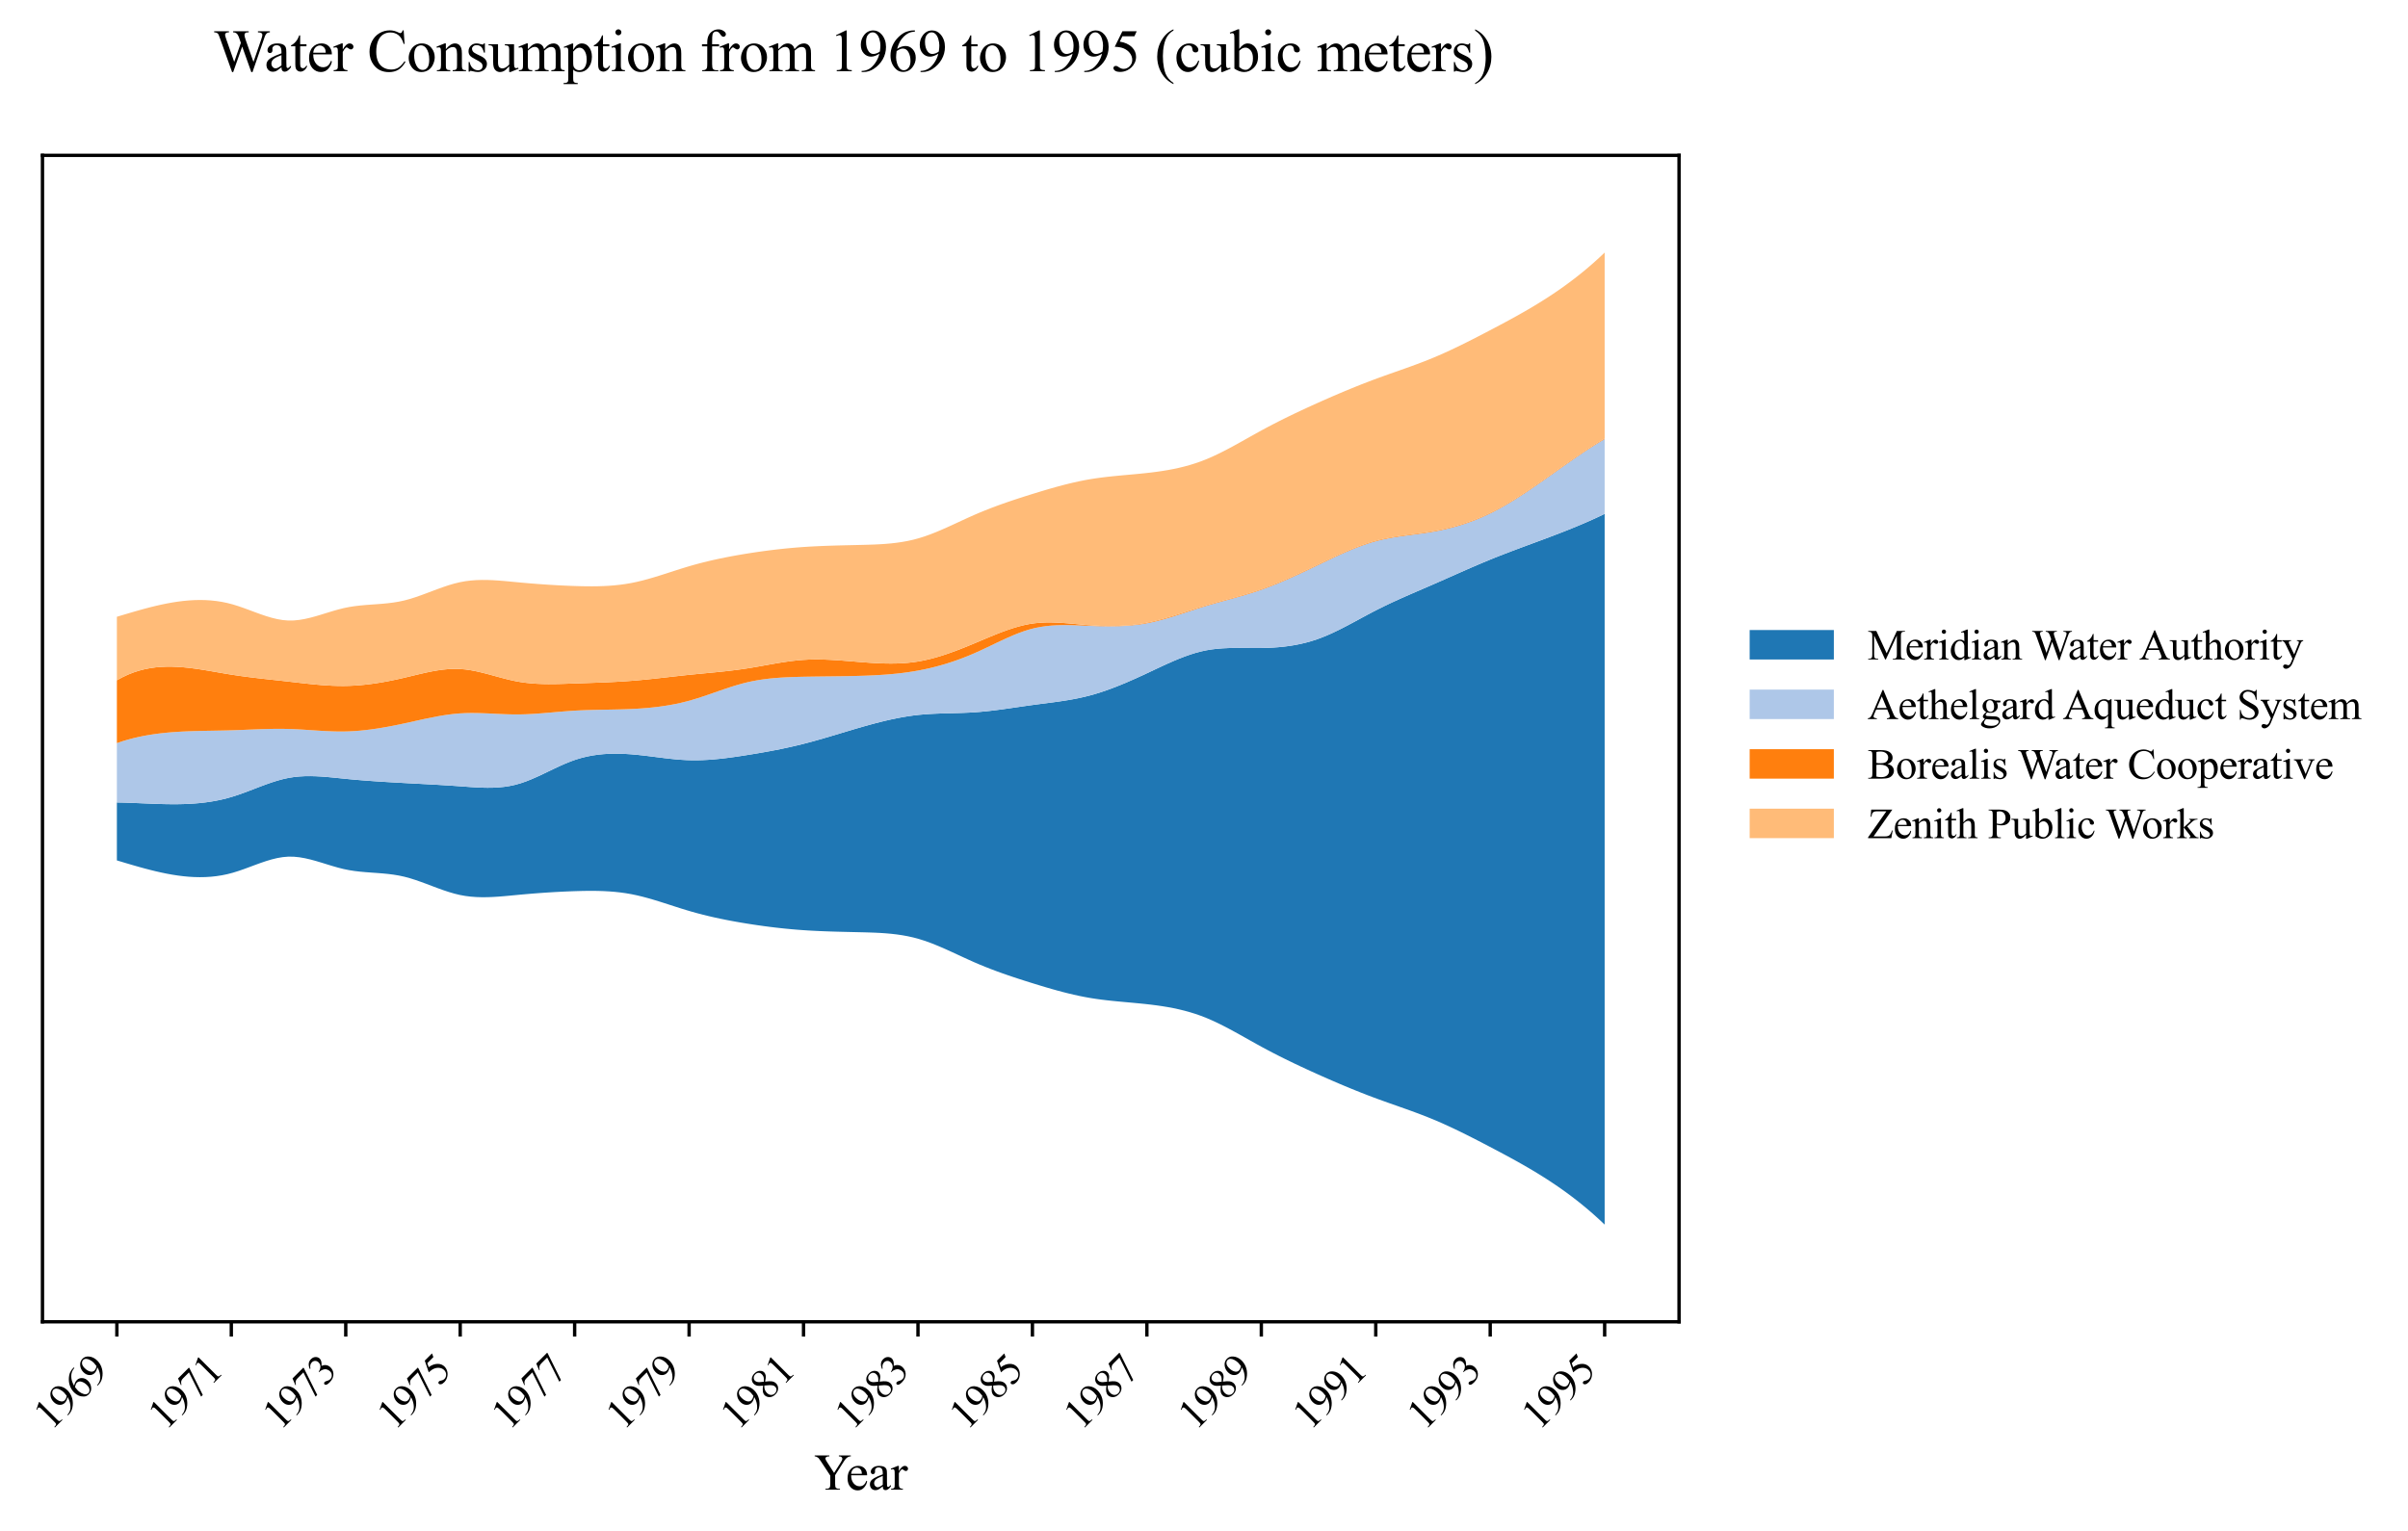<?xml version="1.0" encoding="utf-8" standalone="no"?>
<!DOCTYPE svg PUBLIC "-//W3C//DTD SVG 1.1//EN"
  "http://www.w3.org/Graphics/SVG/1.1/DTD/svg11.dtd">
<svg xmlns:xlink="http://www.w3.org/1999/xlink" width="572.069pt" height="363.785pt" viewBox="0 0 572.069 363.785" xmlns="http://www.w3.org/2000/svg" version="1.1">
 <defs>
  <style type="text/css">*{stroke-linejoin: round; stroke-linecap: butt}</style>
 </defs>
 <g id="figure_1">
  <g id="patch_1">
   <path d="M 0 363.785 
L 572.069 363.785 
L 572.069 0 
L 0 0 
z
" style="fill: #ffffff"/>
  </g>
  <g id="axes_1">
   <g id="patch_2">
    <path d="M 10.092 314.121 
L 398.892 314.121 
L 398.892 36.921 
L 10.092 36.921 
z
" style="fill: #ffffff"/>
   </g>
   <g id="FillBetweenPolyCollection_1">
    <path d="M 27.765 190.699 
L 27.765 204.47 
L 29.079 204.864 
L 30.393 205.256 
L 31.707 205.641 
L 33.02 206.016 
L 34.334 206.378 
L 35.648 206.722 
L 36.962 207.046 
L 38.276 207.345 
L 39.59 207.616 
L 40.904 207.856 
L 42.218 208.061 
L 43.532 208.227 
L 44.846 208.351 
L 46.16 208.429 
L 47.474 208.457 
L 48.788 208.433 
L 50.102 208.351 
L 51.416 208.21 
L 52.73 208.004 
L 54.044 207.732 
L 55.358 207.388 
L 56.672 206.978 
L 57.986 206.522 
L 59.3 206.038 
L 60.614 205.547 
L 61.928 205.069 
L 63.242 204.624 
L 64.555 204.233 
L 65.869 203.914 
L 67.183 203.69 
L 68.497 203.579 
L 69.811 203.596 
L 71.125 203.728 
L 72.439 203.955 
L 73.753 204.257 
L 75.067 204.614 
L 76.381 205.006 
L 77.695 205.413 
L 79.009 205.814 
L 80.323 206.191 
L 81.637 206.522 
L 82.951 206.789 
L 84.265 206.993 
L 85.579 207.147 
L 86.893 207.266 
L 88.207 207.365 
L 89.521 207.459 
L 90.835 207.561 
L 92.149 207.687 
L 93.463 207.852 
L 94.776 208.07 
L 96.09 208.355 
L 97.404 208.712 
L 98.718 209.127 
L 100.032 209.586 
L 101.346 210.071 
L 102.66 210.568 
L 103.974 211.061 
L 105.288 211.534 
L 106.602 211.971 
L 107.916 212.358 
L 109.23 212.678 
L 110.544 212.918 
L 111.858 213.083 
L 113.172 213.181 
L 114.486 213.221 
L 115.8 213.211 
L 117.114 213.161 
L 118.428 213.079 
L 119.742 212.973 
L 121.056 212.853 
L 122.37 212.727 
L 123.684 212.603 
L 124.998 212.486 
L 126.311 212.376 
L 127.625 212.272 
L 128.939 212.177 
L 130.253 212.088 
L 131.567 212.008 
L 132.881 211.936 
L 134.195 211.872 
L 135.509 211.817 
L 136.823 211.771 
L 138.137 211.735 
L 139.451 211.712 
L 140.765 211.708 
L 142.079 211.724 
L 143.393 211.767 
L 144.707 211.838 
L 146.021 211.942 
L 147.335 212.083 
L 148.649 212.264 
L 149.963 212.49 
L 151.277 212.763 
L 152.591 213.078 
L 153.905 213.429 
L 155.219 213.808 
L 156.532 214.209 
L 157.846 214.625 
L 159.16 215.049 
L 160.474 215.473 
L 161.788 215.891 
L 163.102 216.297 
L 164.416 216.682 
L 165.73 217.045 
L 167.044 217.387 
L 168.358 217.708 
L 169.672 218.011 
L 170.986 218.296 
L 172.3 218.565 
L 173.614 218.819 
L 174.928 219.059 
L 176.242 219.286 
L 177.556 219.502 
L 178.87 219.707 
L 180.184 219.901 
L 181.498 220.085 
L 182.812 220.257 
L 184.126 220.418 
L 185.44 220.567 
L 186.754 220.703 
L 188.067 220.828 
L 189.381 220.939 
L 190.695 221.038 
L 192.009 221.124 
L 193.323 221.197 
L 194.637 221.26 
L 195.951 221.314 
L 197.265 221.361 
L 198.579 221.401 
L 199.893 221.436 
L 201.207 221.468 
L 202.521 221.499 
L 203.835 221.529 
L 205.149 221.56 
L 206.463 221.597 
L 207.777 221.644 
L 209.091 221.708 
L 210.405 221.795 
L 211.719 221.912 
L 213.033 222.063 
L 214.347 222.255 
L 215.661 222.495 
L 216.975 222.787 
L 218.288 223.139 
L 219.602 223.553 
L 220.916 224.02 
L 222.23 224.533 
L 223.544 225.082 
L 224.858 225.66 
L 226.172 226.257 
L 227.486 226.864 
L 228.8 227.473 
L 230.114 228.075 
L 231.428 228.662 
L 232.742 229.225 
L 234.056 229.763 
L 235.37 230.279 
L 236.684 230.775 
L 237.998 231.252 
L 239.312 231.712 
L 240.626 232.158 
L 241.94 232.592 
L 243.254 233.015 
L 244.568 233.43 
L 245.882 233.839 
L 247.196 234.241 
L 248.51 234.634 
L 249.823 235.016 
L 251.137 235.384 
L 252.451 235.736 
L 253.765 236.069 
L 255.079 236.381 
L 256.393 236.67 
L 257.707 236.933 
L 259.021 237.168 
L 260.335 237.374 
L 261.649 237.554 
L 262.963 237.713 
L 264.277 237.855 
L 265.591 237.985 
L 266.905 238.107 
L 268.219 238.226 
L 269.533 238.346 
L 270.847 238.471 
L 272.161 238.606 
L 273.475 238.755 
L 274.789 238.923 
L 276.103 239.113 
L 277.417 239.329 
L 278.731 239.576 
L 280.044 239.857 
L 281.358 240.177 
L 282.672 240.538 
L 283.986 240.946 
L 285.3 241.405 
L 286.614 241.917 
L 287.928 242.483 
L 289.242 243.095 
L 290.556 243.746 
L 291.87 244.429 
L 293.184 245.137 
L 294.498 245.862 
L 295.812 246.598 
L 297.126 247.336 
L 298.44 248.071 
L 299.754 248.793 
L 301.068 249.5 
L 302.382 250.189 
L 303.696 250.862 
L 305.01 251.521 
L 306.324 252.166 
L 307.638 252.799 
L 308.952 253.42 
L 310.265 254.031 
L 311.579 254.633 
L 312.893 255.226 
L 314.207 255.813 
L 315.521 256.393 
L 316.835 256.964 
L 318.149 257.528 
L 319.463 258.082 
L 320.777 258.627 
L 322.091 259.161 
L 323.405 259.685 
L 324.719 260.198 
L 326.033 260.698 
L 327.347 261.185 
L 328.661 261.661 
L 329.975 262.13 
L 331.289 262.593 
L 332.603 263.056 
L 333.917 263.522 
L 335.231 263.994 
L 336.545 264.477 
L 337.859 264.973 
L 339.173 265.487 
L 340.487 266.022 
L 341.8 266.58 
L 343.114 267.161 
L 344.428 267.762 
L 345.742 268.382 
L 347.056 269.017 
L 348.37 269.667 
L 349.684 270.329 
L 350.998 271.002 
L 352.312 271.682 
L 353.626 272.368 
L 354.94 273.058 
L 356.254 273.753 
L 357.568 274.455 
L 358.882 275.166 
L 360.196 275.89 
L 361.51 276.628 
L 362.824 277.382 
L 364.138 278.156 
L 365.452 278.951 
L 366.766 279.77 
L 368.08 280.615 
L 369.394 281.488 
L 370.708 282.392 
L 372.021 283.33 
L 373.335 284.303 
L 374.649 285.314 
L 375.963 286.365 
L 377.277 287.459 
L 378.591 288.599 
L 379.905 289.785 
L 381.219 291.021 
L 381.219 122.116 
L 381.219 122.116 
L 379.905 122.744 
L 378.591 123.352 
L 377.277 123.939 
L 375.963 124.509 
L 374.649 125.062 
L 373.335 125.601 
L 372.021 126.127 
L 370.708 126.642 
L 369.394 127.147 
L 368.08 127.646 
L 366.766 128.139 
L 365.452 128.628 
L 364.138 129.115 
L 362.824 129.601 
L 361.51 130.089 
L 360.196 130.58 
L 358.882 131.077 
L 357.568 131.58 
L 356.254 132.091 
L 354.94 132.613 
L 353.626 133.147 
L 352.312 133.694 
L 350.998 134.251 
L 349.684 134.817 
L 348.37 135.391 
L 347.056 135.969 
L 345.742 136.551 
L 344.428 137.134 
L 343.114 137.717 
L 341.8 138.297 
L 340.487 138.873 
L 339.173 139.444 
L 337.859 140.011 
L 336.545 140.578 
L 335.231 141.148 
L 333.917 141.723 
L 332.603 142.308 
L 331.289 142.905 
L 329.975 143.517 
L 328.661 144.147 
L 327.347 144.799 
L 326.033 145.475 
L 324.719 146.171 
L 323.405 146.879 
L 322.091 147.59 
L 320.777 148.295 
L 319.463 148.985 
L 318.149 149.653 
L 316.835 150.289 
L 315.521 150.885 
L 314.207 151.432 
L 312.893 151.921 
L 311.579 152.348 
L 310.265 152.716 
L 308.952 153.029 
L 307.638 153.29 
L 306.324 153.503 
L 305.01 153.673 
L 303.696 153.803 
L 302.382 153.897 
L 301.068 153.959 
L 299.754 153.993 
L 298.44 154.002 
L 297.126 153.996 
L 295.812 153.985 
L 294.498 153.977 
L 293.184 153.982 
L 291.87 154.009 
L 290.556 154.069 
L 289.242 154.17 
L 287.928 154.323 
L 286.614 154.536 
L 285.3 154.819 
L 283.986 155.171 
L 282.672 155.585 
L 281.358 156.052 
L 280.044 156.564 
L 278.731 157.115 
L 277.417 157.694 
L 276.103 158.295 
L 274.789 158.909 
L 273.475 159.529 
L 272.161 160.146 
L 270.847 160.754 
L 269.533 161.348 
L 268.219 161.927 
L 266.905 162.486 
L 265.591 163.023 
L 264.277 163.533 
L 262.963 164.015 
L 261.649 164.463 
L 260.335 164.876 
L 259.021 165.25 
L 257.707 165.582 
L 256.393 165.877 
L 255.079 166.137 
L 253.765 166.37 
L 252.451 166.58 
L 251.137 166.772 
L 249.823 166.951 
L 248.51 167.123 
L 247.196 167.291 
L 245.882 167.463 
L 244.568 167.641 
L 243.254 167.827 
L 241.94 168.018 
L 240.626 168.21 
L 239.312 168.399 
L 237.998 168.582 
L 236.684 168.755 
L 235.37 168.915 
L 234.056 169.058 
L 232.742 169.181 
L 231.428 169.28 
L 230.114 169.354 
L 228.8 169.409 
L 227.486 169.451 
L 226.172 169.485 
L 224.858 169.518 
L 223.544 169.557 
L 222.23 169.606 
L 220.916 169.672 
L 219.602 169.762 
L 218.288 169.881 
L 216.975 170.035 
L 215.661 170.223 
L 214.347 170.443 
L 213.033 170.691 
L 211.719 170.966 
L 210.405 171.265 
L 209.091 171.585 
L 207.777 171.924 
L 206.463 172.278 
L 205.149 172.646 
L 203.835 173.025 
L 202.521 173.412 
L 201.207 173.805 
L 199.893 174.2 
L 198.579 174.596 
L 197.265 174.988 
L 195.951 175.376 
L 194.637 175.756 
L 193.323 176.125 
L 192.009 176.48 
L 190.695 176.82 
L 189.381 177.142 
L 188.067 177.447 
L 186.754 177.737 
L 185.44 178.012 
L 184.126 178.273 
L 182.812 178.523 
L 181.498 178.761 
L 180.184 178.99 
L 178.87 179.21 
L 177.556 179.422 
L 176.242 179.629 
L 174.928 179.826 
L 173.614 180.011 
L 172.3 180.18 
L 170.986 180.33 
L 169.672 180.457 
L 168.358 180.559 
L 167.044 180.63 
L 165.73 180.669 
L 164.416 180.671 
L 163.102 180.633 
L 161.788 180.556 
L 160.474 180.448 
L 159.16 180.315 
L 157.846 180.163 
L 156.532 180 
L 155.219 179.833 
L 153.905 179.668 
L 152.591 179.513 
L 151.277 179.373 
L 149.963 179.257 
L 148.649 179.17 
L 147.335 179.117 
L 146.021 179.103 
L 144.707 179.134 
L 143.393 179.213 
L 142.079 179.346 
L 140.765 179.536 
L 139.451 179.79 
L 138.137 180.112 
L 136.823 180.506 
L 135.509 180.976 
L 134.195 181.512 
L 132.881 182.096 
L 131.567 182.713 
L 130.253 183.344 
L 128.939 183.974 
L 127.625 184.586 
L 126.311 185.163 
L 124.998 185.688 
L 123.684 186.144 
L 122.37 186.515 
L 121.056 186.796 
L 119.742 186.996 
L 118.428 187.124 
L 117.114 187.191 
L 115.8 187.207 
L 114.486 187.18 
L 113.172 187.121 
L 111.858 187.04 
L 110.544 186.946 
L 109.23 186.849 
L 107.916 186.757 
L 106.602 186.671 
L 105.288 186.589 
L 103.974 186.511 
L 102.66 186.437 
L 101.346 186.364 
L 100.032 186.293 
L 98.718 186.224 
L 97.404 186.154 
L 96.09 186.083 
L 94.776 186.011 
L 93.463 185.937 
L 92.149 185.86 
L 90.835 185.779 
L 89.521 185.693 
L 88.207 185.602 
L 86.893 185.505 
L 85.579 185.401 
L 84.265 185.289 
L 82.951 185.168 
L 81.637 185.038 
L 80.323 184.902 
L 79.009 184.769 
L 77.695 184.647 
L 76.381 184.546 
L 75.067 184.475 
L 73.753 184.442 
L 72.439 184.456 
L 71.125 184.527 
L 69.811 184.664 
L 68.497 184.875 
L 67.183 185.165 
L 65.869 185.525 
L 64.555 185.941 
L 63.242 186.399 
L 61.928 186.886 
L 60.614 187.388 
L 59.3 187.893 
L 57.986 188.387 
L 56.672 188.856 
L 55.358 189.287 
L 54.044 189.667 
L 52.73 189.994 
L 51.416 190.272 
L 50.102 190.503 
L 48.788 190.692 
L 47.474 190.841 
L 46.16 190.954 
L 44.846 191.034 
L 43.532 191.086 
L 42.218 191.112 
L 40.904 191.116 
L 39.59 191.101 
L 38.276 191.072 
L 36.962 191.03 
L 35.648 190.98 
L 34.334 190.925 
L 33.02 190.869 
L 31.707 190.815 
L 30.393 190.766 
L 29.079 190.726 
L 27.765 190.699 
z
" clip-path="url(#p33f3044165)" style="fill: #1f77b4"/>
   </g>
   <g id="FillBetweenPolyCollection_2">
    <path d="M 27.765 176.597 
L 27.765 190.699 
L 29.079 190.726 
L 30.393 190.766 
L 31.707 190.815 
L 33.02 190.869 
L 34.334 190.925 
L 35.648 190.98 
L 36.962 191.03 
L 38.276 191.072 
L 39.59 191.101 
L 40.904 191.116 
L 42.218 191.112 
L 43.532 191.086 
L 44.846 191.034 
L 46.16 190.954 
L 47.474 190.841 
L 48.788 190.692 
L 50.102 190.503 
L 51.416 190.272 
L 52.73 189.994 
L 54.044 189.667 
L 55.358 189.287 
L 56.672 188.856 
L 57.986 188.387 
L 59.3 187.893 
L 60.614 187.388 
L 61.928 186.886 
L 63.242 186.399 
L 64.555 185.941 
L 65.869 185.525 
L 67.183 185.165 
L 68.497 184.875 
L 69.811 184.664 
L 71.125 184.527 
L 72.439 184.456 
L 73.753 184.442 
L 75.067 184.475 
L 76.381 184.546 
L 77.695 184.647 
L 79.009 184.769 
L 80.323 184.902 
L 81.637 185.038 
L 82.951 185.168 
L 84.265 185.289 
L 85.579 185.401 
L 86.893 185.505 
L 88.207 185.602 
L 89.521 185.693 
L 90.835 185.779 
L 92.149 185.86 
L 93.463 185.937 
L 94.776 186.011 
L 96.09 186.083 
L 97.404 186.154 
L 98.718 186.224 
L 100.032 186.293 
L 101.346 186.364 
L 102.66 186.437 
L 103.974 186.511 
L 105.288 186.589 
L 106.602 186.671 
L 107.916 186.757 
L 109.23 186.849 
L 110.544 186.946 
L 111.858 187.04 
L 113.172 187.121 
L 114.486 187.18 
L 115.8 187.207 
L 117.114 187.191 
L 118.428 187.124 
L 119.742 186.996 
L 121.056 186.796 
L 122.37 186.515 
L 123.684 186.144 
L 124.998 185.688 
L 126.311 185.163 
L 127.625 184.586 
L 128.939 183.974 
L 130.253 183.344 
L 131.567 182.713 
L 132.881 182.096 
L 134.195 181.512 
L 135.509 180.976 
L 136.823 180.506 
L 138.137 180.112 
L 139.451 179.79 
L 140.765 179.536 
L 142.079 179.346 
L 143.393 179.213 
L 144.707 179.134 
L 146.021 179.103 
L 147.335 179.117 
L 148.649 179.17 
L 149.963 179.257 
L 151.277 179.373 
L 152.591 179.513 
L 153.905 179.668 
L 155.219 179.833 
L 156.532 180 
L 157.846 180.163 
L 159.16 180.315 
L 160.474 180.448 
L 161.788 180.556 
L 163.102 180.633 
L 164.416 180.671 
L 165.73 180.669 
L 167.044 180.63 
L 168.358 180.559 
L 169.672 180.457 
L 170.986 180.33 
L 172.3 180.18 
L 173.614 180.011 
L 174.928 179.826 
L 176.242 179.629 
L 177.556 179.422 
L 178.87 179.21 
L 180.184 178.99 
L 181.498 178.761 
L 182.812 178.523 
L 184.126 178.273 
L 185.44 178.012 
L 186.754 177.737 
L 188.067 177.447 
L 189.381 177.142 
L 190.695 176.82 
L 192.009 176.48 
L 193.323 176.125 
L 194.637 175.756 
L 195.951 175.376 
L 197.265 174.988 
L 198.579 174.596 
L 199.893 174.2 
L 201.207 173.805 
L 202.521 173.412 
L 203.835 173.025 
L 205.149 172.646 
L 206.463 172.278 
L 207.777 171.924 
L 209.091 171.585 
L 210.405 171.265 
L 211.719 170.966 
L 213.033 170.691 
L 214.347 170.443 
L 215.661 170.223 
L 216.975 170.035 
L 218.288 169.881 
L 219.602 169.762 
L 220.916 169.672 
L 222.23 169.606 
L 223.544 169.557 
L 224.858 169.518 
L 226.172 169.485 
L 227.486 169.451 
L 228.8 169.409 
L 230.114 169.354 
L 231.428 169.28 
L 232.742 169.181 
L 234.056 169.058 
L 235.37 168.915 
L 236.684 168.755 
L 237.998 168.582 
L 239.312 168.399 
L 240.626 168.21 
L 241.94 168.018 
L 243.254 167.827 
L 244.568 167.641 
L 245.882 167.463 
L 247.196 167.291 
L 248.51 167.123 
L 249.823 166.951 
L 251.137 166.772 
L 252.451 166.58 
L 253.765 166.37 
L 255.079 166.137 
L 256.393 165.877 
L 257.707 165.582 
L 259.021 165.25 
L 260.335 164.876 
L 261.649 164.463 
L 262.963 164.015 
L 264.277 163.533 
L 265.591 163.023 
L 266.905 162.486 
L 268.219 161.927 
L 269.533 161.348 
L 270.847 160.754 
L 272.161 160.146 
L 273.475 159.529 
L 274.789 158.909 
L 276.103 158.295 
L 277.417 157.694 
L 278.731 157.115 
L 280.044 156.564 
L 281.358 156.052 
L 282.672 155.585 
L 283.986 155.171 
L 285.3 154.819 
L 286.614 154.536 
L 287.928 154.323 
L 289.242 154.17 
L 290.556 154.069 
L 291.87 154.009 
L 293.184 153.982 
L 294.498 153.977 
L 295.812 153.985 
L 297.126 153.996 
L 298.44 154.002 
L 299.754 153.993 
L 301.068 153.959 
L 302.382 153.897 
L 303.696 153.803 
L 305.01 153.673 
L 306.324 153.503 
L 307.638 153.29 
L 308.952 153.029 
L 310.265 152.716 
L 311.579 152.348 
L 312.893 151.921 
L 314.207 151.432 
L 315.521 150.885 
L 316.835 150.289 
L 318.149 149.653 
L 319.463 148.985 
L 320.777 148.295 
L 322.091 147.59 
L 323.405 146.879 
L 324.719 146.171 
L 326.033 145.475 
L 327.347 144.799 
L 328.661 144.147 
L 329.975 143.517 
L 331.289 142.905 
L 332.603 142.308 
L 333.917 141.723 
L 335.231 141.148 
L 336.545 140.578 
L 337.859 140.011 
L 339.173 139.444 
L 340.487 138.873 
L 341.8 138.297 
L 343.114 137.717 
L 344.428 137.134 
L 345.742 136.551 
L 347.056 135.969 
L 348.37 135.391 
L 349.684 134.817 
L 350.998 134.251 
L 352.312 133.694 
L 353.626 133.147 
L 354.94 132.613 
L 356.254 132.091 
L 357.568 131.58 
L 358.882 131.077 
L 360.196 130.58 
L 361.51 130.089 
L 362.824 129.601 
L 364.138 129.115 
L 365.452 128.628 
L 366.766 128.139 
L 368.08 127.646 
L 369.394 127.147 
L 370.708 126.642 
L 372.021 126.127 
L 373.335 125.601 
L 374.649 125.062 
L 375.963 124.509 
L 377.277 123.939 
L 378.591 123.352 
L 379.905 122.744 
L 381.219 122.116 
L 381.219 104.34 
L 381.219 104.34 
L 379.905 105.127 
L 378.591 105.946 
L 377.277 106.793 
L 375.963 107.665 
L 374.649 108.558 
L 373.335 109.467 
L 372.021 110.388 
L 370.708 111.317 
L 369.394 112.249 
L 368.08 113.181 
L 366.766 114.109 
L 365.452 115.027 
L 364.138 115.933 
L 362.824 116.822 
L 361.51 117.689 
L 360.196 118.532 
L 358.882 119.344 
L 357.568 120.123 
L 356.254 120.864 
L 354.94 121.563 
L 353.626 122.216 
L 352.312 122.82 
L 350.998 123.378 
L 349.684 123.891 
L 348.37 124.36 
L 347.056 124.788 
L 345.742 125.177 
L 344.428 125.527 
L 343.114 125.84 
L 341.8 126.12 
L 340.487 126.366 
L 339.173 126.582 
L 337.859 126.776 
L 336.545 126.954 
L 335.231 127.127 
L 333.917 127.301 
L 332.603 127.486 
L 331.289 127.689 
L 329.975 127.919 
L 328.661 128.185 
L 327.347 128.494 
L 326.033 128.855 
L 324.719 129.267 
L 323.405 129.725 
L 322.091 130.225 
L 320.777 130.759 
L 319.463 131.324 
L 318.149 131.913 
L 316.835 132.521 
L 315.521 133.143 
L 314.207 133.772 
L 312.893 134.405 
L 311.579 135.035 
L 310.265 135.66 
L 308.952 136.277 
L 307.638 136.883 
L 306.324 137.475 
L 305.01 138.051 
L 303.696 138.606 
L 302.382 139.139 
L 301.068 139.646 
L 299.754 140.125 
L 298.44 140.573 
L 297.126 140.993 
L 295.812 141.392 
L 294.498 141.774 
L 293.184 142.143 
L 291.87 142.506 
L 290.556 142.866 
L 289.242 143.23 
L 287.928 143.602 
L 286.614 143.986 
L 285.3 144.389 
L 283.986 144.807 
L 282.672 145.235 
L 281.358 145.666 
L 280.044 146.092 
L 278.731 146.507 
L 277.417 146.905 
L 276.103 147.278 
L 274.789 147.619 
L 273.475 147.922 
L 272.161 148.18 
L 270.847 148.389 
L 269.533 148.553 
L 268.219 148.675 
L 266.905 148.761 
L 265.591 148.814 
L 264.277 148.839 
L 262.963 148.839 
L 261.649 148.819 
L 260.335 148.784 
L 259.021 148.736 
L 257.707 148.682 
L 256.393 148.628 
L 255.079 148.583 
L 253.765 148.556 
L 252.451 148.555 
L 251.137 148.589 
L 249.823 148.666 
L 248.51 148.796 
L 247.196 148.986 
L 245.882 149.246 
L 244.568 149.583 
L 243.254 149.996 
L 241.94 150.473 
L 240.626 151.003 
L 239.312 151.576 
L 237.998 152.179 
L 236.684 152.802 
L 235.37 153.433 
L 234.056 154.061 
L 232.742 154.675 
L 231.428 155.264 
L 230.114 155.819 
L 228.8 156.34 
L 227.486 156.827 
L 226.172 157.281 
L 224.858 157.702 
L 223.544 158.09 
L 222.23 158.446 
L 220.916 158.77 
L 219.602 159.062 
L 218.288 159.323 
L 216.975 159.553 
L 215.661 159.754 
L 214.347 159.928 
L 213.033 160.078 
L 211.719 160.205 
L 210.405 160.312 
L 209.091 160.402 
L 207.777 160.475 
L 206.463 160.535 
L 205.149 160.584 
L 203.835 160.624 
L 202.521 160.656 
L 201.207 160.682 
L 199.893 160.704 
L 198.579 160.722 
L 197.265 160.738 
L 195.951 160.753 
L 194.637 160.769 
L 193.323 160.786 
L 192.009 160.806 
L 190.695 160.831 
L 189.381 160.862 
L 188.067 160.904 
L 186.754 160.96 
L 185.44 161.036 
L 184.126 161.135 
L 182.812 161.262 
L 181.498 161.422 
L 180.184 161.618 
L 178.87 161.855 
L 177.556 162.138 
L 176.242 162.469 
L 174.928 162.843 
L 173.614 163.252 
L 172.3 163.686 
L 170.986 164.137 
L 169.672 164.596 
L 168.358 165.053 
L 167.044 165.5 
L 165.73 165.928 
L 164.416 166.328 
L 163.102 166.691 
L 161.788 167.013 
L 160.474 167.297 
L 159.16 167.545 
L 157.846 167.76 
L 156.532 167.945 
L 155.219 168.101 
L 153.905 168.231 
L 152.591 168.338 
L 151.277 168.423 
L 149.963 168.491 
L 148.649 168.543 
L 147.335 168.582 
L 146.021 168.613 
L 144.707 168.638 
L 143.393 168.661 
L 142.079 168.686 
L 140.765 168.715 
L 139.451 168.753 
L 138.137 168.802 
L 136.823 168.867 
L 135.509 168.949 
L 134.195 169.047 
L 132.881 169.155 
L 131.567 169.268 
L 130.253 169.381 
L 128.939 169.49 
L 127.625 169.589 
L 126.311 169.672 
L 124.998 169.736 
L 123.684 169.774 
L 122.37 169.782 
L 121.056 169.76 
L 119.742 169.717 
L 118.428 169.66 
L 117.114 169.596 
L 115.8 169.535 
L 114.486 169.484 
L 113.172 169.45 
L 111.858 169.442 
L 110.544 169.468 
L 109.23 169.536 
L 107.916 169.651 
L 106.602 169.808 
L 105.288 170.002 
L 103.974 170.228 
L 102.66 170.478 
L 101.346 170.748 
L 100.032 171.032 
L 98.718 171.323 
L 97.404 171.617 
L 96.09 171.906 
L 94.776 172.185 
L 93.463 172.452 
L 92.149 172.702 
L 90.835 172.934 
L 89.521 173.146 
L 88.207 173.334 
L 86.893 173.496 
L 85.579 173.63 
L 84.265 173.733 
L 82.951 173.802 
L 81.637 173.836 
L 80.323 173.835 
L 79.009 173.804 
L 77.695 173.75 
L 76.381 173.68 
L 75.067 173.598 
L 73.753 173.51 
L 72.439 173.424 
L 71.125 173.345 
L 69.811 173.278 
L 68.497 173.231 
L 67.183 173.207 
L 65.869 173.204 
L 64.555 173.218 
L 63.242 173.248 
L 61.928 173.288 
L 60.614 173.337 
L 59.3 173.389 
L 57.986 173.443 
L 56.672 173.495 
L 55.358 173.541 
L 54.044 173.579 
L 52.73 173.608 
L 51.416 173.633 
L 50.102 173.656 
L 48.788 173.679 
L 47.474 173.707 
L 46.16 173.741 
L 44.846 173.785 
L 43.532 173.842 
L 42.218 173.915 
L 40.904 174.006 
L 39.59 174.119 
L 38.276 174.257 
L 36.962 174.422 
L 35.648 174.617 
L 34.334 174.847 
L 33.02 175.112 
L 31.707 175.417 
L 30.393 175.764 
L 29.079 176.157 
L 27.765 176.597 
z
" clip-path="url(#p33f3044165)" style="fill: #aec7e8"/>
   </g>
   <g id="FillBetweenPolyCollection_3">
    <path d="M 27.765 161.669 
L 27.765 176.597 
L 29.079 176.157 
L 30.393 175.764 
L 31.707 175.417 
L 33.02 175.112 
L 34.334 174.847 
L 35.648 174.617 
L 36.962 174.422 
L 38.276 174.257 
L 39.59 174.119 
L 40.904 174.006 
L 42.218 173.915 
L 43.532 173.842 
L 44.846 173.785 
L 46.16 173.741 
L 47.474 173.707 
L 48.788 173.679 
L 50.102 173.656 
L 51.416 173.633 
L 52.73 173.608 
L 54.044 173.579 
L 55.358 173.541 
L 56.672 173.495 
L 57.986 173.443 
L 59.3 173.389 
L 60.614 173.337 
L 61.928 173.288 
L 63.242 173.248 
L 64.555 173.218 
L 65.869 173.204 
L 67.183 173.207 
L 68.497 173.231 
L 69.811 173.278 
L 71.125 173.345 
L 72.439 173.424 
L 73.753 173.51 
L 75.067 173.598 
L 76.381 173.68 
L 77.695 173.75 
L 79.009 173.804 
L 80.323 173.835 
L 81.637 173.836 
L 82.951 173.802 
L 84.265 173.733 
L 85.579 173.63 
L 86.893 173.496 
L 88.207 173.334 
L 89.521 173.146 
L 90.835 172.934 
L 92.149 172.702 
L 93.463 172.452 
L 94.776 172.185 
L 96.09 171.906 
L 97.404 171.617 
L 98.718 171.323 
L 100.032 171.032 
L 101.346 170.748 
L 102.66 170.478 
L 103.974 170.228 
L 105.288 170.002 
L 106.602 169.808 
L 107.916 169.651 
L 109.23 169.536 
L 110.544 169.468 
L 111.858 169.442 
L 113.172 169.45 
L 114.486 169.484 
L 115.8 169.535 
L 117.114 169.596 
L 118.428 169.66 
L 119.742 169.717 
L 121.056 169.76 
L 122.37 169.782 
L 123.684 169.774 
L 124.998 169.736 
L 126.311 169.672 
L 127.625 169.589 
L 128.939 169.49 
L 130.253 169.381 
L 131.567 169.268 
L 132.881 169.155 
L 134.195 169.047 
L 135.509 168.949 
L 136.823 168.867 
L 138.137 168.802 
L 139.451 168.753 
L 140.765 168.715 
L 142.079 168.686 
L 143.393 168.661 
L 144.707 168.638 
L 146.021 168.613 
L 147.335 168.582 
L 148.649 168.543 
L 149.963 168.491 
L 151.277 168.423 
L 152.591 168.338 
L 153.905 168.231 
L 155.219 168.101 
L 156.532 167.945 
L 157.846 167.76 
L 159.16 167.545 
L 160.474 167.297 
L 161.788 167.013 
L 163.102 166.691 
L 164.416 166.328 
L 165.73 165.928 
L 167.044 165.5 
L 168.358 165.053 
L 169.672 164.596 
L 170.986 164.137 
L 172.3 163.686 
L 173.614 163.252 
L 174.928 162.843 
L 176.242 162.469 
L 177.556 162.138 
L 178.87 161.855 
L 180.184 161.618 
L 181.498 161.422 
L 182.812 161.262 
L 184.126 161.135 
L 185.44 161.036 
L 186.754 160.96 
L 188.067 160.904 
L 189.381 160.862 
L 190.695 160.831 
L 192.009 160.806 
L 193.323 160.786 
L 194.637 160.769 
L 195.951 160.753 
L 197.265 160.738 
L 198.579 160.722 
L 199.893 160.704 
L 201.207 160.682 
L 202.521 160.656 
L 203.835 160.624 
L 205.149 160.584 
L 206.463 160.535 
L 207.777 160.475 
L 209.091 160.402 
L 210.405 160.312 
L 211.719 160.205 
L 213.033 160.078 
L 214.347 159.928 
L 215.661 159.754 
L 216.975 159.553 
L 218.288 159.323 
L 219.602 159.062 
L 220.916 158.77 
L 222.23 158.446 
L 223.544 158.09 
L 224.858 157.702 
L 226.172 157.281 
L 227.486 156.827 
L 228.8 156.34 
L 230.114 155.819 
L 231.428 155.264 
L 232.742 154.675 
L 234.056 154.061 
L 235.37 153.433 
L 236.684 152.802 
L 237.998 152.179 
L 239.312 151.576 
L 240.626 151.003 
L 241.94 150.473 
L 243.254 149.996 
L 244.568 149.583 
L 245.882 149.246 
L 247.196 148.986 
L 248.51 148.796 
L 249.823 148.666 
L 251.137 148.589 
L 252.451 148.555 
L 253.765 148.556 
L 255.079 148.583 
L 256.393 148.628 
L 257.707 148.682 
L 259.021 148.736 
L 260.335 148.784 
L 261.649 148.819 
L 262.963 148.839 
L 264.277 148.839 
L 265.591 148.814 
L 266.905 148.761 
L 268.219 148.675 
L 269.533 148.553 
L 270.847 148.389 
L 272.161 148.18 
L 273.475 147.922 
L 274.789 147.619 
L 276.103 147.278 
L 277.417 146.905 
L 278.731 146.507 
L 280.044 146.092 
L 281.358 145.666 
L 282.672 145.235 
L 283.986 144.807 
L 285.3 144.389 
L 286.614 143.986 
L 287.928 143.602 
L 289.242 143.23 
L 290.556 142.866 
L 291.87 142.506 
L 293.184 142.143 
L 294.498 141.774 
L 295.812 141.392 
L 297.126 140.993 
L 298.44 140.573 
L 299.754 140.125 
L 301.068 139.646 
L 302.382 139.139 
L 303.696 138.606 
L 305.01 138.051 
L 306.324 137.475 
L 307.638 136.883 
L 308.952 136.277 
L 310.265 135.66 
L 311.579 135.035 
L 312.893 134.405 
L 314.207 133.772 
L 315.521 133.143 
L 316.835 132.521 
L 318.149 131.913 
L 319.463 131.324 
L 320.777 130.759 
L 322.091 130.225 
L 323.405 129.725 
L 324.719 129.267 
L 326.033 128.855 
L 327.347 128.494 
L 328.661 128.185 
L 329.975 127.919 
L 331.289 127.689 
L 332.603 127.486 
L 333.917 127.301 
L 335.231 127.127 
L 336.545 126.954 
L 337.859 126.776 
L 339.173 126.582 
L 340.487 126.366 
L 341.8 126.12 
L 343.114 125.84 
L 344.428 125.527 
L 345.742 125.177 
L 347.056 124.788 
L 348.37 124.36 
L 349.684 123.891 
L 350.998 123.378 
L 352.312 122.82 
L 353.626 122.216 
L 354.94 121.563 
L 356.254 120.864 
L 357.568 120.123 
L 358.882 119.344 
L 360.196 118.532 
L 361.51 117.689 
L 362.824 116.822 
L 364.138 115.933 
L 365.452 115.027 
L 366.766 114.109 
L 368.08 113.181 
L 369.394 112.249 
L 370.708 111.317 
L 372.021 110.388 
L 373.335 109.467 
L 374.649 108.558 
L 375.963 107.665 
L 377.277 106.793 
L 378.591 105.946 
L 379.905 105.127 
L 381.219 104.34 
L 381.219 104.199 
L 381.219 104.199 
L 379.905 104.985 
L 378.591 105.804 
L 377.277 106.652 
L 375.963 107.524 
L 374.649 108.417 
L 373.335 109.325 
L 372.021 110.246 
L 370.708 111.175 
L 369.394 112.108 
L 368.08 113.04 
L 366.766 113.967 
L 365.452 114.886 
L 364.138 115.792 
L 362.824 116.68 
L 361.51 117.548 
L 360.196 118.39 
L 358.882 119.203 
L 357.568 119.982 
L 356.254 120.723 
L 354.94 121.422 
L 353.626 122.074 
L 352.312 122.679 
L 350.998 123.237 
L 349.684 123.75 
L 348.37 124.219 
L 347.056 124.647 
L 345.742 125.035 
L 344.428 125.385 
L 343.114 125.699 
L 341.8 125.978 
L 340.487 126.225 
L 339.173 126.441 
L 337.859 126.634 
L 336.545 126.813 
L 335.231 126.985 
L 333.917 127.16 
L 332.603 127.344 
L 331.289 127.548 
L 329.975 127.778 
L 328.661 128.043 
L 327.347 128.353 
L 326.033 128.713 
L 324.719 129.126 
L 323.405 129.584 
L 322.091 130.084 
L 320.777 130.618 
L 319.463 131.183 
L 318.149 131.772 
L 316.835 132.38 
L 315.521 133.002 
L 314.207 133.631 
L 312.893 134.263 
L 311.579 134.893 
L 310.265 135.518 
L 308.952 136.135 
L 307.638 136.741 
L 306.324 137.333 
L 305.01 137.908 
L 303.696 138.463 
L 302.382 138.996 
L 301.068 139.504 
L 299.754 139.983 
L 298.44 140.432 
L 297.126 140.854 
L 295.812 141.254 
L 294.498 141.637 
L 293.184 142.007 
L 291.87 142.37 
L 290.556 142.731 
L 289.242 143.094 
L 287.928 143.464 
L 286.614 143.846 
L 285.3 144.245 
L 283.986 144.66 
L 282.672 145.083 
L 281.358 145.51 
L 280.044 145.932 
L 278.731 146.345 
L 277.417 146.742 
L 276.103 147.117 
L 274.789 147.462 
L 273.475 147.772 
L 272.161 148.041 
L 270.847 148.265 
L 269.533 148.445 
L 268.219 148.584 
L 266.905 148.684 
L 265.591 148.747 
L 264.277 148.777 
L 262.963 148.774 
L 261.649 148.743 
L 260.335 148.684 
L 259.021 148.6 
L 257.707 148.495 
L 256.393 148.376 
L 255.079 148.253 
L 253.765 148.136 
L 252.451 148.035 
L 251.137 147.959 
L 249.823 147.918 
L 248.51 147.921 
L 247.196 147.979 
L 245.882 148.101 
L 244.568 148.296 
L 243.254 148.565 
L 241.94 148.899 
L 240.626 149.29 
L 239.312 149.73 
L 237.998 150.209 
L 236.684 150.721 
L 235.37 151.255 
L 234.056 151.805 
L 232.742 152.361 
L 231.428 152.915 
L 230.114 153.459 
L 228.8 153.99 
L 227.486 154.502 
L 226.172 154.99 
L 224.858 155.451 
L 223.544 155.879 
L 222.23 156.27 
L 220.916 156.619 
L 219.602 156.922 
L 218.288 157.174 
L 216.975 157.371 
L 215.661 157.517 
L 214.347 157.616 
L 213.033 157.672 
L 211.719 157.69 
L 210.405 157.677 
L 209.091 157.635 
L 207.777 157.57 
L 206.463 157.488 
L 205.149 157.392 
L 203.835 157.288 
L 202.521 157.18 
L 201.207 157.073 
L 199.893 156.972 
L 198.579 156.882 
L 197.265 156.807 
L 195.951 156.752 
L 194.637 156.722 
L 193.323 156.721 
L 192.009 156.755 
L 190.695 156.827 
L 189.381 156.94 
L 188.067 157.089 
L 186.754 157.267 
L 185.44 157.469 
L 184.126 157.689 
L 182.812 157.92 
L 181.498 158.156 
L 180.184 158.391 
L 178.87 158.619 
L 177.556 158.833 
L 176.242 159.029 
L 174.928 159.207 
L 173.614 159.37 
L 172.3 159.519 
L 170.986 159.658 
L 169.672 159.79 
L 168.358 159.917 
L 167.044 160.042 
L 165.73 160.167 
L 164.416 160.296 
L 163.102 160.431 
L 161.788 160.573 
L 160.474 160.719 
L 159.16 160.868 
L 157.846 161.017 
L 156.532 161.164 
L 155.219 161.307 
L 153.905 161.445 
L 152.591 161.575 
L 151.277 161.695 
L 149.963 161.803 
L 148.649 161.898 
L 147.335 161.981 
L 146.021 162.054 
L 144.707 162.118 
L 143.393 162.174 
L 142.079 162.226 
L 140.765 162.273 
L 139.451 162.318 
L 138.137 162.362 
L 136.823 162.408 
L 135.509 162.455 
L 134.195 162.501 
L 132.881 162.539 
L 131.567 162.563 
L 130.253 162.568 
L 128.939 162.548 
L 127.625 162.496 
L 126.311 162.407 
L 124.998 162.274 
L 123.684 162.092 
L 122.37 161.855 
L 121.056 161.566 
L 119.742 161.238 
L 118.428 160.887 
L 117.114 160.527 
L 115.8 160.172 
L 114.486 159.836 
L 113.172 159.535 
L 111.858 159.282 
L 110.544 159.092 
L 109.23 158.979 
L 107.916 158.953 
L 106.602 159.007 
L 105.288 159.129 
L 103.974 159.311 
L 102.66 159.54 
L 101.346 159.808 
L 100.032 160.103 
L 98.718 160.415 
L 97.404 160.733 
L 96.09 161.048 
L 94.776 161.349 
L 93.463 161.632 
L 92.149 161.894 
L 90.835 162.133 
L 89.521 162.348 
L 88.207 162.537 
L 86.893 162.697 
L 85.579 162.827 
L 84.265 162.924 
L 82.951 162.987 
L 81.637 163.013 
L 80.323 163.004 
L 79.009 162.963 
L 77.695 162.893 
L 76.381 162.8 
L 75.067 162.688 
L 73.753 162.559 
L 72.439 162.419 
L 71.125 162.272 
L 69.811 162.121 
L 68.497 161.971 
L 67.183 161.825 
L 65.869 161.681 
L 64.555 161.538 
L 63.242 161.394 
L 61.928 161.246 
L 60.614 161.092 
L 59.3 160.931 
L 57.986 160.761 
L 56.672 160.579 
L 55.358 160.383 
L 54.044 160.173 
L 52.73 159.95 
L 51.416 159.722 
L 50.102 159.494 
L 48.788 159.273 
L 47.474 159.065 
L 46.16 158.876 
L 44.846 158.711 
L 43.532 158.578 
L 42.218 158.483 
L 40.904 158.431 
L 39.59 158.429 
L 38.276 158.483 
L 36.962 158.599 
L 35.648 158.783 
L 34.334 159.042 
L 33.02 159.381 
L 31.707 159.808 
L 30.393 160.327 
L 29.079 160.945 
L 27.765 161.669 
z
" clip-path="url(#p33f3044165)" style="fill: #ff7f0e"/>
   </g>
   <g id="FillBetweenPolyCollection_4">
    <path d="M 27.765 146.573 
L 27.765 161.669 
L 29.079 160.945 
L 30.393 160.327 
L 31.707 159.808 
L 33.02 159.381 
L 34.334 159.042 
L 35.648 158.783 
L 36.962 158.599 
L 38.276 158.483 
L 39.59 158.429 
L 40.904 158.431 
L 42.218 158.483 
L 43.532 158.578 
L 44.846 158.711 
L 46.16 158.876 
L 47.474 159.065 
L 48.788 159.273 
L 50.102 159.494 
L 51.416 159.722 
L 52.73 159.95 
L 54.044 160.173 
L 55.358 160.383 
L 56.672 160.579 
L 57.986 160.761 
L 59.3 160.931 
L 60.614 161.092 
L 61.928 161.246 
L 63.242 161.394 
L 64.555 161.538 
L 65.869 161.681 
L 67.183 161.825 
L 68.497 161.971 
L 69.811 162.121 
L 71.125 162.272 
L 72.439 162.419 
L 73.753 162.559 
L 75.067 162.688 
L 76.381 162.8 
L 77.695 162.893 
L 79.009 162.963 
L 80.323 163.004 
L 81.637 163.013 
L 82.951 162.987 
L 84.265 162.924 
L 85.579 162.827 
L 86.893 162.697 
L 88.207 162.537 
L 89.521 162.348 
L 90.835 162.133 
L 92.149 161.894 
L 93.463 161.632 
L 94.776 161.349 
L 96.09 161.048 
L 97.404 160.733 
L 98.718 160.415 
L 100.032 160.103 
L 101.346 159.808 
L 102.66 159.54 
L 103.974 159.311 
L 105.288 159.129 
L 106.602 159.007 
L 107.916 158.953 
L 109.23 158.979 
L 110.544 159.092 
L 111.858 159.282 
L 113.172 159.535 
L 114.486 159.836 
L 115.8 160.172 
L 117.114 160.527 
L 118.428 160.887 
L 119.742 161.238 
L 121.056 161.566 
L 122.37 161.855 
L 123.684 162.092 
L 124.998 162.274 
L 126.311 162.407 
L 127.625 162.496 
L 128.939 162.548 
L 130.253 162.568 
L 131.567 162.563 
L 132.881 162.539 
L 134.195 162.501 
L 135.509 162.455 
L 136.823 162.408 
L 138.137 162.362 
L 139.451 162.318 
L 140.765 162.273 
L 142.079 162.226 
L 143.393 162.174 
L 144.707 162.118 
L 146.021 162.054 
L 147.335 161.981 
L 148.649 161.898 
L 149.963 161.803 
L 151.277 161.695 
L 152.591 161.575 
L 153.905 161.445 
L 155.219 161.307 
L 156.532 161.164 
L 157.846 161.017 
L 159.16 160.868 
L 160.474 160.719 
L 161.788 160.573 
L 163.102 160.431 
L 164.416 160.296 
L 165.73 160.167 
L 167.044 160.042 
L 168.358 159.917 
L 169.672 159.79 
L 170.986 159.658 
L 172.3 159.519 
L 173.614 159.37 
L 174.928 159.207 
L 176.242 159.029 
L 177.556 158.833 
L 178.87 158.619 
L 180.184 158.391 
L 181.498 158.156 
L 182.812 157.92 
L 184.126 157.689 
L 185.44 157.469 
L 186.754 157.267 
L 188.067 157.089 
L 189.381 156.94 
L 190.695 156.827 
L 192.009 156.755 
L 193.323 156.721 
L 194.637 156.722 
L 195.951 156.752 
L 197.265 156.807 
L 198.579 156.882 
L 199.893 156.972 
L 201.207 157.073 
L 202.521 157.18 
L 203.835 157.288 
L 205.149 157.392 
L 206.463 157.488 
L 207.777 157.57 
L 209.091 157.635 
L 210.405 157.677 
L 211.719 157.69 
L 213.033 157.672 
L 214.347 157.616 
L 215.661 157.517 
L 216.975 157.371 
L 218.288 157.174 
L 219.602 156.922 
L 220.916 156.619 
L 222.23 156.27 
L 223.544 155.879 
L 224.858 155.451 
L 226.172 154.99 
L 227.486 154.502 
L 228.8 153.99 
L 230.114 153.459 
L 231.428 152.915 
L 232.742 152.361 
L 234.056 151.805 
L 235.37 151.255 
L 236.684 150.721 
L 237.998 150.209 
L 239.312 149.73 
L 240.626 149.29 
L 241.94 148.899 
L 243.254 148.565 
L 244.568 148.296 
L 245.882 148.101 
L 247.196 147.979 
L 248.51 147.921 
L 249.823 147.918 
L 251.137 147.959 
L 252.451 148.035 
L 253.765 148.136 
L 255.079 148.253 
L 256.393 148.376 
L 257.707 148.495 
L 259.021 148.6 
L 260.335 148.684 
L 261.649 148.743 
L 262.963 148.774 
L 264.277 148.777 
L 265.591 148.747 
L 266.905 148.684 
L 268.219 148.584 
L 269.533 148.445 
L 270.847 148.265 
L 272.161 148.041 
L 273.475 147.772 
L 274.789 147.462 
L 276.103 147.117 
L 277.417 146.742 
L 278.731 146.345 
L 280.044 145.932 
L 281.358 145.51 
L 282.672 145.083 
L 283.986 144.66 
L 285.3 144.245 
L 286.614 143.846 
L 287.928 143.464 
L 289.242 143.094 
L 290.556 142.731 
L 291.87 142.37 
L 293.184 142.007 
L 294.498 141.637 
L 295.812 141.254 
L 297.126 140.854 
L 298.44 140.432 
L 299.754 139.983 
L 301.068 139.504 
L 302.382 138.996 
L 303.696 138.463 
L 305.01 137.908 
L 306.324 137.333 
L 307.638 136.741 
L 308.952 136.135 
L 310.265 135.518 
L 311.579 134.893 
L 312.893 134.263 
L 314.207 133.631 
L 315.521 133.002 
L 316.835 132.38 
L 318.149 131.772 
L 319.463 131.183 
L 320.777 130.618 
L 322.091 130.084 
L 323.405 129.584 
L 324.719 129.126 
L 326.033 128.713 
L 327.347 128.353 
L 328.661 128.043 
L 329.975 127.778 
L 331.289 127.548 
L 332.603 127.344 
L 333.917 127.16 
L 335.231 126.985 
L 336.545 126.813 
L 337.859 126.634 
L 339.173 126.441 
L 340.487 126.225 
L 341.8 125.978 
L 343.114 125.699 
L 344.428 125.385 
L 345.742 125.035 
L 347.056 124.647 
L 348.37 124.219 
L 349.684 123.75 
L 350.998 123.237 
L 352.312 122.679 
L 353.626 122.074 
L 354.94 121.422 
L 356.254 120.723 
L 357.568 119.982 
L 358.882 119.203 
L 360.196 118.39 
L 361.51 117.548 
L 362.824 116.68 
L 364.138 115.792 
L 365.452 114.886 
L 366.766 113.967 
L 368.08 113.04 
L 369.394 112.108 
L 370.708 111.175 
L 372.021 110.246 
L 373.335 109.325 
L 374.649 108.417 
L 375.963 107.524 
L 377.277 106.652 
L 378.591 105.804 
L 379.905 104.985 
L 381.219 104.199 
L 381.219 60.021 
L 381.219 60.021 
L 379.905 61.258 
L 378.591 62.444 
L 377.277 63.583 
L 375.963 64.677 
L 374.649 65.728 
L 373.335 66.739 
L 372.021 67.713 
L 370.708 68.65 
L 369.394 69.554 
L 368.08 70.428 
L 366.766 71.273 
L 365.452 72.091 
L 364.138 72.886 
L 362.824 73.66 
L 361.51 74.415 
L 360.196 75.153 
L 358.882 75.876 
L 357.568 76.588 
L 356.254 77.29 
L 354.94 77.985 
L 353.626 78.675 
L 352.312 79.361 
L 350.998 80.041 
L 349.684 80.713 
L 348.37 81.375 
L 347.056 82.025 
L 345.742 82.661 
L 344.428 83.28 
L 343.114 83.882 
L 341.8 84.462 
L 340.487 85.021 
L 339.173 85.556 
L 337.859 86.069 
L 336.545 86.566 
L 335.231 87.048 
L 333.917 87.521 
L 332.603 87.986 
L 331.289 88.449 
L 329.975 88.913 
L 328.661 89.381 
L 327.347 89.857 
L 326.033 90.345 
L 324.719 90.845 
L 323.405 91.357 
L 322.091 91.881 
L 320.777 92.416 
L 319.463 92.96 
L 318.149 93.515 
L 316.835 94.078 
L 315.521 94.65 
L 314.207 95.229 
L 312.893 95.816 
L 311.579 96.41 
L 310.265 97.012 
L 308.952 97.623 
L 307.638 98.244 
L 306.324 98.877 
L 305.01 99.522 
L 303.696 100.18 
L 302.382 100.854 
L 301.068 101.543 
L 299.754 102.249 
L 298.44 102.972 
L 297.126 103.706 
L 295.812 104.445 
L 294.498 105.18 
L 293.184 105.905 
L 291.87 106.613 
L 290.556 107.296 
L 289.242 107.947 
L 287.928 108.56 
L 286.614 109.125 
L 285.3 109.638 
L 283.986 110.096 
L 282.672 110.504 
L 281.358 110.866 
L 280.044 111.185 
L 278.731 111.466 
L 277.417 111.713 
L 276.103 111.929 
L 274.789 112.119 
L 273.475 112.287 
L 272.161 112.436 
L 270.847 112.571 
L 269.533 112.697 
L 268.219 112.816 
L 266.905 112.935 
L 265.591 113.057 
L 264.277 113.187 
L 262.963 113.33 
L 261.649 113.489 
L 260.335 113.669 
L 259.021 113.874 
L 257.707 114.109 
L 256.393 114.372 
L 255.079 114.661 
L 253.765 114.973 
L 252.451 115.307 
L 251.137 115.659 
L 249.823 116.027 
L 248.51 116.409 
L 247.196 116.802 
L 245.882 117.204 
L 244.568 117.612 
L 243.254 118.027 
L 241.94 118.45 
L 240.626 118.884 
L 239.312 119.33 
L 237.998 119.791 
L 236.684 120.268 
L 235.37 120.763 
L 234.056 121.279 
L 232.742 121.818 
L 231.428 122.381 
L 230.114 122.967 
L 228.8 123.569 
L 227.486 124.178 
L 226.172 124.786 
L 224.858 125.382 
L 223.544 125.96 
L 222.23 126.51 
L 220.916 127.023 
L 219.602 127.49 
L 218.288 127.903 
L 216.975 128.255 
L 215.661 128.548 
L 214.347 128.787 
L 213.033 128.98 
L 211.719 129.131 
L 210.405 129.247 
L 209.091 129.334 
L 207.777 129.399 
L 206.463 129.446 
L 205.149 129.482 
L 203.835 129.514 
L 202.521 129.544 
L 201.207 129.574 
L 199.893 129.606 
L 198.579 129.642 
L 197.265 129.682 
L 195.951 129.728 
L 194.637 129.782 
L 193.323 129.845 
L 192.009 129.919 
L 190.695 130.004 
L 189.381 130.103 
L 188.067 130.215 
L 186.754 130.339 
L 185.44 130.476 
L 184.126 130.625 
L 182.812 130.785 
L 181.498 130.958 
L 180.184 131.141 
L 178.87 131.336 
L 177.556 131.541 
L 176.242 131.757 
L 174.928 131.984 
L 173.614 132.224 
L 172.3 132.477 
L 170.986 132.746 
L 169.672 133.031 
L 168.358 133.334 
L 167.044 133.656 
L 165.73 133.997 
L 164.416 134.36 
L 163.102 134.746 
L 161.788 135.151 
L 160.474 135.569 
L 159.16 135.994 
L 157.846 136.417 
L 156.532 136.833 
L 155.219 137.234 
L 153.905 137.614 
L 152.591 137.965 
L 151.277 138.28 
L 149.963 138.553 
L 148.649 138.778 
L 147.335 138.96 
L 146.021 139.101 
L 144.707 139.205 
L 143.393 139.276 
L 142.079 139.318 
L 140.765 139.335 
L 139.451 139.33 
L 138.137 139.308 
L 136.823 139.272 
L 135.509 139.226 
L 134.195 139.17 
L 132.881 139.107 
L 131.567 139.034 
L 130.253 138.954 
L 128.939 138.866 
L 127.625 138.77 
L 126.311 138.667 
L 124.998 138.557 
L 123.684 138.439 
L 122.37 138.316 
L 121.056 138.19 
L 119.742 138.069 
L 118.428 137.964 
L 117.114 137.881 
L 115.8 137.831 
L 114.486 137.822 
L 113.172 137.861 
L 111.858 137.96 
L 110.544 138.124 
L 109.23 138.365 
L 107.916 138.685 
L 106.602 139.071 
L 105.288 139.509 
L 103.974 139.982 
L 102.66 140.474 
L 101.346 140.971 
L 100.032 141.457 
L 98.718 141.915 
L 97.404 142.331 
L 96.09 142.688 
L 94.776 142.973 
L 93.463 143.19 
L 92.149 143.355 
L 90.835 143.481 
L 89.521 143.584 
L 88.207 143.677 
L 86.893 143.776 
L 85.579 143.896 
L 84.265 144.05 
L 82.951 144.253 
L 81.637 144.52 
L 80.323 144.852 
L 79.009 145.228 
L 77.695 145.63 
L 76.381 146.037 
L 75.067 146.429 
L 73.753 146.786 
L 72.439 147.088 
L 71.125 147.315 
L 69.811 147.447 
L 68.497 147.464 
L 67.183 147.353 
L 65.869 147.128 
L 64.555 146.81 
L 63.242 146.419 
L 61.928 145.974 
L 60.614 145.496 
L 59.3 145.005 
L 57.986 144.521 
L 56.672 144.064 
L 55.358 143.654 
L 54.044 143.311 
L 52.73 143.038 
L 51.416 142.833 
L 50.102 142.691 
L 48.788 142.61 
L 47.474 142.585 
L 46.16 142.614 
L 44.846 142.692 
L 43.532 142.815 
L 42.218 142.981 
L 40.904 143.186 
L 39.59 143.426 
L 38.276 143.697 
L 36.962 143.997 
L 35.648 144.32 
L 34.334 144.665 
L 33.02 145.026 
L 31.707 145.402 
L 30.393 145.787 
L 29.079 146.178 
L 27.765 146.573 
z
" clip-path="url(#p33f3044165)" style="fill: #ffbb78"/>
   </g>
   <g id="matplotlib.axis_1">
    <g id="xtick_1">
     <g id="line2d_1">
      <defs>
       <path id="m1e01dd0350" d="M 0 0 
L 0 3.5 
" style="stroke: #000000; stroke-width: 0.8"/>
      </defs>
      <g>
       <use xlink:href="#m1e01dd0350" x="27.765" y="314.121" style="stroke: #000000; stroke-width: 0.8"/>
      </g>
     </g>
     <g id="text_1">
      <!-- 1969 -->
      <g transform="translate(12.11 340.173) rotate(-45) scale(0.1 -0.1)">
       <defs>
        <path id="TimesNewRomanPSMT-31" d="M 750 3822 
L 1781 4325 
L 1884 4325 
L 1884 747 
Q 1884 391 1914 303 
Q 1944 216 2037 169 
Q 2131 122 2419 116 
L 2419 0 
L 825 0 
L 825 116 
Q 1125 122 1212 167 
Q 1300 213 1334 289 
Q 1369 366 1369 747 
L 1369 3034 
Q 1369 3497 1338 3628 
Q 1316 3728 1258 3775 
Q 1200 3822 1119 3822 
Q 1003 3822 797 3725 
L 750 3822 
z
" transform="scale(0.016)"/>
        <path id="TimesNewRomanPSMT-39" d="M 338 -88 
L 338 28 
Q 744 34 1094 217 
Q 1444 400 1770 856 
Q 2097 1313 2225 1859 
Q 1734 1544 1338 1544 
Q 891 1544 572 1889 
Q 253 2234 253 2806 
Q 253 3363 572 3797 
Q 956 4325 1575 4325 
Q 2097 4325 2469 3894 
Q 2925 3359 2925 2575 
Q 2925 1869 2578 1258 
Q 2231 647 1613 244 
Q 1109 -88 516 -88 
L 338 -88 
z
M 2275 2091 
Q 2331 2497 2331 2741 
Q 2331 3044 2228 3395 
Q 2125 3747 1936 3934 
Q 1747 4122 1506 4122 
Q 1228 4122 1018 3872 
Q 809 3622 809 3128 
Q 809 2469 1088 2097 
Q 1291 1828 1588 1828 
Q 1731 1828 1928 1897 
Q 2125 1966 2275 2091 
z
" transform="scale(0.016)"/>
        <path id="TimesNewRomanPSMT-36" d="M 2869 4325 
L 2869 4209 
Q 2456 4169 2195 4045 
Q 1934 3922 1679 3669 
Q 1425 3416 1258 3105 
Q 1091 2794 978 2366 
Q 1428 2675 1881 2675 
Q 2316 2675 2634 2325 
Q 2953 1975 2953 1425 
Q 2953 894 2631 456 
Q 2244 -75 1606 -75 
Q 1172 -75 869 213 
Q 275 772 275 1663 
Q 275 2231 503 2743 
Q 731 3256 1154 3653 
Q 1578 4050 1965 4187 
Q 2353 4325 2688 4325 
L 2869 4325 
z
M 925 2138 
Q 869 1716 869 1456 
Q 869 1156 980 804 
Q 1091 453 1309 247 
Q 1469 100 1697 100 
Q 1969 100 2183 356 
Q 2397 613 2397 1088 
Q 2397 1622 2184 2012 
Q 1972 2403 1581 2403 
Q 1463 2403 1327 2353 
Q 1191 2303 925 2138 
z
" transform="scale(0.016)"/>
       </defs>
       <use xlink:href="#TimesNewRomanPSMT-31"/>
       <use xlink:href="#TimesNewRomanPSMT-39" transform="translate(50 0)"/>
       <use xlink:href="#TimesNewRomanPSMT-36" transform="translate(100 0)"/>
       <use xlink:href="#TimesNewRomanPSMT-39" transform="translate(150 0)"/>
      </g>
     </g>
    </g>
    <g id="xtick_2">
     <g id="line2d_2">
      <g>
       <use xlink:href="#m1e01dd0350" x="54.953" y="314.121" style="stroke: #000000; stroke-width: 0.8"/>
      </g>
     </g>
     <g id="text_2">
      <!-- 1971 -->
      <g transform="translate(39.299 340.173) rotate(-45) scale(0.1 -0.1)">
       <defs>
        <path id="TimesNewRomanPSMT-37" d="M 644 4238 
L 2916 4238 
L 2916 4119 
L 1503 -88 
L 1153 -88 
L 2419 3728 
L 1253 3728 
Q 900 3728 750 3644 
Q 488 3500 328 3200 
L 238 3234 
L 644 4238 
z
" transform="scale(0.016)"/>
       </defs>
       <use xlink:href="#TimesNewRomanPSMT-31"/>
       <use xlink:href="#TimesNewRomanPSMT-39" transform="translate(50 0)"/>
       <use xlink:href="#TimesNewRomanPSMT-37" transform="translate(100 0)"/>
       <use xlink:href="#TimesNewRomanPSMT-31" transform="translate(150 0)"/>
      </g>
     </g>
    </g>
    <g id="xtick_3">
     <g id="line2d_3">
      <g>
       <use xlink:href="#m1e01dd0350" x="82.142" y="314.121" style="stroke: #000000; stroke-width: 0.8"/>
      </g>
     </g>
     <g id="text_3">
      <!-- 1973 -->
      <g transform="translate(66.488 340.173) rotate(-45) scale(0.1 -0.1)">
       <defs>
        <path id="TimesNewRomanPSMT-33" d="M 325 3431 
Q 506 3859 782 4092 
Q 1059 4325 1472 4325 
Q 1981 4325 2253 3994 
Q 2459 3747 2459 3466 
Q 2459 3003 1878 2509 
Q 2269 2356 2469 2072 
Q 2669 1788 2669 1403 
Q 2669 853 2319 450 
Q 1863 -75 997 -75 
Q 569 -75 414 31 
Q 259 138 259 259 
Q 259 350 332 419 
Q 406 488 509 488 
Q 588 488 669 463 
Q 722 447 909 348 
Q 1097 250 1169 231 
Q 1284 197 1416 197 
Q 1734 197 1970 444 
Q 2206 691 2206 1028 
Q 2206 1275 2097 1509 
Q 2016 1684 1919 1775 
Q 1784 1900 1550 2001 
Q 1316 2103 1072 2103 
L 972 2103 
L 972 2197 
Q 1219 2228 1467 2375 
Q 1716 2522 1828 2728 
Q 1941 2934 1941 3181 
Q 1941 3503 1739 3701 
Q 1538 3900 1238 3900 
Q 753 3900 428 3381 
L 325 3431 
z
" transform="scale(0.016)"/>
       </defs>
       <use xlink:href="#TimesNewRomanPSMT-31"/>
       <use xlink:href="#TimesNewRomanPSMT-39" transform="translate(50 0)"/>
       <use xlink:href="#TimesNewRomanPSMT-37" transform="translate(100 0)"/>
       <use xlink:href="#TimesNewRomanPSMT-33" transform="translate(150 0)"/>
      </g>
     </g>
    </g>
    <g id="xtick_4">
     <g id="line2d_4">
      <g>
       <use xlink:href="#m1e01dd0350" x="109.331" y="314.121" style="stroke: #000000; stroke-width: 0.8"/>
      </g>
     </g>
     <g id="text_4">
      <!-- 1975 -->
      <g transform="translate(93.676 340.173) rotate(-45) scale(0.1 -0.1)">
       <defs>
        <path id="TimesNewRomanPSMT-35" d="M 2778 4238 
L 2534 3706 
L 1259 3706 
L 981 3138 
Q 1809 3016 2294 2522 
Q 2709 2097 2709 1522 
Q 2709 1188 2573 903 
Q 2438 619 2231 419 
Q 2025 219 1772 97 
Q 1413 -75 1034 -75 
Q 653 -75 479 54 
Q 306 184 306 341 
Q 306 428 378 495 
Q 450 563 559 563 
Q 641 563 702 538 
Q 763 513 909 409 
Q 1144 247 1384 247 
Q 1750 247 2026 523 
Q 2303 800 2303 1197 
Q 2303 1581 2056 1914 
Q 1809 2247 1375 2428 
Q 1034 2569 447 2591 
L 1259 4238 
L 2778 4238 
z
" transform="scale(0.016)"/>
       </defs>
       <use xlink:href="#TimesNewRomanPSMT-31"/>
       <use xlink:href="#TimesNewRomanPSMT-39" transform="translate(50 0)"/>
       <use xlink:href="#TimesNewRomanPSMT-37" transform="translate(100 0)"/>
       <use xlink:href="#TimesNewRomanPSMT-35" transform="translate(150 0)"/>
      </g>
     </g>
    </g>
    <g id="xtick_5">
     <g id="line2d_5">
      <g>
       <use xlink:href="#m1e01dd0350" x="136.52" y="314.121" style="stroke: #000000; stroke-width: 0.8"/>
      </g>
     </g>
     <g id="text_5">
      <!-- 1977 -->
      <g transform="translate(120.865 340.173) rotate(-45) scale(0.1 -0.1)">
       <use xlink:href="#TimesNewRomanPSMT-31"/>
       <use xlink:href="#TimesNewRomanPSMT-39" transform="translate(50 0)"/>
       <use xlink:href="#TimesNewRomanPSMT-37" transform="translate(100 0)"/>
       <use xlink:href="#TimesNewRomanPSMT-37" transform="translate(150 0)"/>
      </g>
     </g>
    </g>
    <g id="xtick_6">
     <g id="line2d_6">
      <g>
       <use xlink:href="#m1e01dd0350" x="163.709" y="314.121" style="stroke: #000000; stroke-width: 0.8"/>
      </g>
     </g>
     <g id="text_6">
      <!-- 1979 -->
      <g transform="translate(148.054 340.173) rotate(-45) scale(0.1 -0.1)">
       <use xlink:href="#TimesNewRomanPSMT-31"/>
       <use xlink:href="#TimesNewRomanPSMT-39" transform="translate(50 0)"/>
       <use xlink:href="#TimesNewRomanPSMT-37" transform="translate(100 0)"/>
       <use xlink:href="#TimesNewRomanPSMT-39" transform="translate(150 0)"/>
      </g>
     </g>
    </g>
    <g id="xtick_7">
     <g id="line2d_7">
      <g>
       <use xlink:href="#m1e01dd0350" x="190.898" y="314.121" style="stroke: #000000; stroke-width: 0.8"/>
      </g>
     </g>
     <g id="text_7">
      <!-- 1981 -->
      <g transform="translate(175.243 340.173) rotate(-45) scale(0.1 -0.1)">
       <defs>
        <path id="TimesNewRomanPSMT-38" d="M 1228 2134 
Q 725 2547 579 2797 
Q 434 3047 434 3316 
Q 434 3728 753 4026 
Q 1072 4325 1600 4325 
Q 2113 4325 2425 4047 
Q 2738 3769 2738 3413 
Q 2738 3175 2569 2928 
Q 2400 2681 1866 2347 
Q 2416 1922 2594 1678 
Q 2831 1359 2831 1006 
Q 2831 559 2490 242 
Q 2150 -75 1597 -75 
Q 994 -75 656 303 
Q 388 606 388 966 
Q 388 1247 577 1523 
Q 766 1800 1228 2134 
z
M 1719 2469 
Q 2094 2806 2194 3001 
Q 2294 3197 2294 3444 
Q 2294 3772 2109 3958 
Q 1925 4144 1606 4144 
Q 1288 4144 1088 3959 
Q 888 3775 888 3528 
Q 888 3366 970 3203 
Q 1053 3041 1206 2894 
L 1719 2469 
z
M 1375 2016 
Q 1116 1797 991 1539 
Q 866 1281 866 981 
Q 866 578 1086 336 
Q 1306 94 1647 94 
Q 1984 94 2187 284 
Q 2391 475 2391 747 
Q 2391 972 2272 1150 
Q 2050 1481 1375 2016 
z
" transform="scale(0.016)"/>
       </defs>
       <use xlink:href="#TimesNewRomanPSMT-31"/>
       <use xlink:href="#TimesNewRomanPSMT-39" transform="translate(50 0)"/>
       <use xlink:href="#TimesNewRomanPSMT-38" transform="translate(100 0)"/>
       <use xlink:href="#TimesNewRomanPSMT-31" transform="translate(150 0)"/>
      </g>
     </g>
    </g>
    <g id="xtick_8">
     <g id="line2d_8">
      <g>
       <use xlink:href="#m1e01dd0350" x="218.086" y="314.121" style="stroke: #000000; stroke-width: 0.8"/>
      </g>
     </g>
     <g id="text_8">
      <!-- 1983 -->
      <g transform="translate(202.432 340.173) rotate(-45) scale(0.1 -0.1)">
       <use xlink:href="#TimesNewRomanPSMT-31"/>
       <use xlink:href="#TimesNewRomanPSMT-39" transform="translate(50 0)"/>
       <use xlink:href="#TimesNewRomanPSMT-38" transform="translate(100 0)"/>
       <use xlink:href="#TimesNewRomanPSMT-33" transform="translate(150 0)"/>
      </g>
     </g>
    </g>
    <g id="xtick_9">
     <g id="line2d_9">
      <g>
       <use xlink:href="#m1e01dd0350" x="245.275" y="314.121" style="stroke: #000000; stroke-width: 0.8"/>
      </g>
     </g>
     <g id="text_9">
      <!-- 1985 -->
      <g transform="translate(229.62 340.173) rotate(-45) scale(0.1 -0.1)">
       <use xlink:href="#TimesNewRomanPSMT-31"/>
       <use xlink:href="#TimesNewRomanPSMT-39" transform="translate(50 0)"/>
       <use xlink:href="#TimesNewRomanPSMT-38" transform="translate(100 0)"/>
       <use xlink:href="#TimesNewRomanPSMT-35" transform="translate(150 0)"/>
      </g>
     </g>
    </g>
    <g id="xtick_10">
     <g id="line2d_10">
      <g>
       <use xlink:href="#m1e01dd0350" x="272.464" y="314.121" style="stroke: #000000; stroke-width: 0.8"/>
      </g>
     </g>
     <g id="text_10">
      <!-- 1987 -->
      <g transform="translate(256.809 340.173) rotate(-45) scale(0.1 -0.1)">
       <use xlink:href="#TimesNewRomanPSMT-31"/>
       <use xlink:href="#TimesNewRomanPSMT-39" transform="translate(50 0)"/>
       <use xlink:href="#TimesNewRomanPSMT-38" transform="translate(100 0)"/>
       <use xlink:href="#TimesNewRomanPSMT-37" transform="translate(150 0)"/>
      </g>
     </g>
    </g>
    <g id="xtick_11">
     <g id="line2d_11">
      <g>
       <use xlink:href="#m1e01dd0350" x="299.653" y="314.121" style="stroke: #000000; stroke-width: 0.8"/>
      </g>
     </g>
     <g id="text_11">
      <!-- 1989 -->
      <g transform="translate(283.998 340.173) rotate(-45) scale(0.1 -0.1)">
       <use xlink:href="#TimesNewRomanPSMT-31"/>
       <use xlink:href="#TimesNewRomanPSMT-39" transform="translate(50 0)"/>
       <use xlink:href="#TimesNewRomanPSMT-38" transform="translate(100 0)"/>
       <use xlink:href="#TimesNewRomanPSMT-39" transform="translate(150 0)"/>
      </g>
     </g>
    </g>
    <g id="xtick_12">
     <g id="line2d_12">
      <g>
       <use xlink:href="#m1e01dd0350" x="326.842" y="314.121" style="stroke: #000000; stroke-width: 0.8"/>
      </g>
     </g>
     <g id="text_12">
      <!-- 1991 -->
      <g transform="translate(311.187 340.173) rotate(-45) scale(0.1 -0.1)">
       <use xlink:href="#TimesNewRomanPSMT-31"/>
       <use xlink:href="#TimesNewRomanPSMT-39" transform="translate(50 0)"/>
       <use xlink:href="#TimesNewRomanPSMT-39" transform="translate(100 0)"/>
       <use xlink:href="#TimesNewRomanPSMT-31" transform="translate(150 0)"/>
      </g>
     </g>
    </g>
    <g id="xtick_13">
     <g id="line2d_13">
      <g>
       <use xlink:href="#m1e01dd0350" x="354.03" y="314.121" style="stroke: #000000; stroke-width: 0.8"/>
      </g>
     </g>
     <g id="text_13">
      <!-- 1993 -->
      <g transform="translate(338.376 340.173) rotate(-45) scale(0.1 -0.1)">
       <use xlink:href="#TimesNewRomanPSMT-31"/>
       <use xlink:href="#TimesNewRomanPSMT-39" transform="translate(50 0)"/>
       <use xlink:href="#TimesNewRomanPSMT-39" transform="translate(100 0)"/>
       <use xlink:href="#TimesNewRomanPSMT-33" transform="translate(150 0)"/>
      </g>
     </g>
    </g>
    <g id="xtick_14">
     <g id="line2d_14">
      <g>
       <use xlink:href="#m1e01dd0350" x="381.219" y="314.121" style="stroke: #000000; stroke-width: 0.8"/>
      </g>
     </g>
     <g id="text_14">
      <!-- 1995 -->
      <g transform="translate(365.565 340.173) rotate(-45) scale(0.1 -0.1)">
       <use xlink:href="#TimesNewRomanPSMT-31"/>
       <use xlink:href="#TimesNewRomanPSMT-39" transform="translate(50 0)"/>
       <use xlink:href="#TimesNewRomanPSMT-39" transform="translate(100 0)"/>
       <use xlink:href="#TimesNewRomanPSMT-35" transform="translate(150 0)"/>
      </g>
     </g>
    </g>
    <g id="text_15">
     <!-- Year -->
     <g transform="translate(193.434 354.018) scale(0.12 -0.12)">
      <defs>
       <path id="TimesNewRomanPSMT-59" d="M 3050 4238 
L 4528 4238 
L 4528 4122 
L 4447 4122 
Q 4366 4122 4209 4050 
Q 4053 3978 3925 3843 
Q 3797 3709 3609 3406 
L 2588 1797 
L 2588 734 
Q 2588 344 2675 247 
Q 2794 116 3050 116 
L 3188 116 
L 3188 0 
L 1388 0 
L 1388 116 
L 1538 116 
Q 1806 116 1919 278 
Q 1988 378 1988 734 
L 1988 1738 
L 825 3513 
Q 619 3825 545 3903 
Q 472 3981 241 4091 
Q 178 4122 59 4122 
L 59 4238 
L 1872 4238 
L 1872 4122 
L 1778 4122 
Q 1631 4122 1507 4053 
Q 1384 3984 1384 3847 
Q 1384 3734 1575 3441 
L 2459 2075 
L 3291 3381 
Q 3478 3675 3478 3819 
Q 3478 3906 3433 3975 
Q 3388 4044 3303 4083 
Q 3219 4122 3050 4122 
L 3050 4238 
z
" transform="scale(0.016)"/>
       <path id="TimesNewRomanPSMT-65" d="M 681 1784 
Q 678 1147 991 784 
Q 1303 422 1725 422 
Q 2006 422 2214 576 
Q 2422 731 2563 1106 
L 2659 1044 
Q 2594 616 2278 264 
Q 1963 -88 1488 -88 
Q 972 -88 605 314 
Q 238 716 238 1394 
Q 238 2128 614 2539 
Q 991 2950 1559 2950 
Q 2041 2950 2350 2633 
Q 2659 2316 2659 1784 
L 681 1784 
z
M 681 1966 
L 2006 1966 
Q 1991 2241 1941 2353 
Q 1863 2528 1708 2628 
Q 1553 2728 1384 2728 
Q 1125 2728 920 2526 
Q 716 2325 681 1966 
z
" transform="scale(0.016)"/>
       <path id="TimesNewRomanPSMT-61" d="M 1822 413 
Q 1381 72 1269 19 
Q 1100 -59 909 -59 
Q 613 -59 420 144 
Q 228 347 228 678 
Q 228 888 322 1041 
Q 450 1253 767 1440 
Q 1084 1628 1822 1897 
L 1822 2009 
Q 1822 2438 1686 2597 
Q 1550 2756 1291 2756 
Q 1094 2756 978 2650 
Q 859 2544 859 2406 
L 866 2225 
Q 866 2081 792 2003 
Q 719 1925 600 1925 
Q 484 1925 411 2006 
Q 338 2088 338 2228 
Q 338 2497 613 2722 
Q 888 2947 1384 2947 
Q 1766 2947 2009 2819 
Q 2194 2722 2281 2516 
Q 2338 2381 2338 1966 
L 2338 994 
Q 2338 584 2353 492 
Q 2369 400 2405 369 
Q 2441 338 2488 338 
Q 2538 338 2575 359 
Q 2641 400 2828 588 
L 2828 413 
Q 2478 -56 2159 -56 
Q 2006 -56 1915 50 
Q 1825 156 1822 413 
z
M 1822 616 
L 1822 1706 
Q 1350 1519 1213 1441 
Q 966 1303 859 1153 
Q 753 1003 753 825 
Q 753 600 887 451 
Q 1022 303 1197 303 
Q 1434 303 1822 616 
z
" transform="scale(0.016)"/>
       <path id="TimesNewRomanPSMT-72" d="M 1038 2947 
L 1038 2303 
Q 1397 2947 1775 2947 
Q 1947 2947 2059 2842 
Q 2172 2738 2172 2600 
Q 2172 2478 2090 2393 
Q 2009 2309 1897 2309 
Q 1788 2309 1652 2417 
Q 1516 2525 1450 2525 
Q 1394 2525 1328 2463 
Q 1188 2334 1038 2041 
L 1038 669 
Q 1038 431 1097 309 
Q 1138 225 1241 169 
Q 1344 113 1538 113 
L 1538 0 
L 72 0 
L 72 113 
Q 291 113 397 181 
Q 475 231 506 341 
Q 522 394 522 644 
L 522 1753 
Q 522 2253 501 2348 
Q 481 2444 426 2487 
Q 372 2531 291 2531 
Q 194 2531 72 2484 
L 41 2597 
L 906 2947 
L 1038 2947 
z
" transform="scale(0.016)"/>
      </defs>
      <use xlink:href="#TimesNewRomanPSMT-59"/>
      <use xlink:href="#TimesNewRomanPSMT-65" transform="translate(62.217 0)"/>
      <use xlink:href="#TimesNewRomanPSMT-61" transform="translate(106.602 0)"/>
      <use xlink:href="#TimesNewRomanPSMT-72" transform="translate(150.986 0)"/>
     </g>
    </g>
   </g>
   <g id="patch_3">
    <path d="M 10.092 314.121 
L 10.092 36.921 
" style="fill: none; stroke: #000000; stroke-width: 0.8; stroke-linejoin: miter; stroke-linecap: square"/>
   </g>
   <g id="patch_4">
    <path d="M 398.892 314.121 
L 398.892 36.921 
" style="fill: none; stroke: #000000; stroke-width: 0.8; stroke-linejoin: miter; stroke-linecap: square"/>
   </g>
   <g id="patch_5">
    <path d="M 10.092 314.121 
L 398.892 314.121 
" style="fill: none; stroke: #000000; stroke-width: 0.8; stroke-linejoin: miter; stroke-linecap: square"/>
   </g>
   <g id="patch_6">
    <path d="M 10.092 36.921 
L 398.892 36.921 
" style="fill: none; stroke: #000000; stroke-width: 0.8; stroke-linejoin: miter; stroke-linecap: square"/>
   </g>
   <g id="text_16">
    <!-- Water Consumption from 1969 to 1995 (cubic meters)  -->
    <g transform="translate(50.695 16.921) scale(0.14 -0.14)">
     <defs>
      <path id="TimesNewRomanPSMT-57" d="M 5991 4238 
L 5991 4122 
Q 5825 4122 5722 4062 
Q 5619 4003 5525 3841 
Q 5463 3731 5328 3319 
L 4147 -97 
L 4022 -97 
L 3056 2613 
L 2097 -97 
L 1984 -97 
L 725 3422 
Q 584 3816 547 3888 
Q 484 4006 376 4064 
Q 269 4122 84 4122 
L 84 4238 
L 1653 4238 
L 1653 4122 
L 1578 4122 
Q 1413 4122 1325 4047 
Q 1238 3972 1238 3866 
Q 1238 3756 1375 3363 
L 2209 984 
L 2913 3006 
L 2788 3363 
L 2688 3647 
Q 2622 3803 2541 3922 
Q 2500 3981 2441 4022 
Q 2363 4078 2284 4103 
Q 2225 4122 2097 4122 
L 2097 4238 
L 3747 4238 
L 3747 4122 
L 3634 4122 
Q 3459 4122 3378 4047 
Q 3297 3972 3297 3844 
Q 3297 3684 3438 3288 
L 4250 984 
L 5056 3319 
Q 5194 3706 5194 3856 
Q 5194 3928 5148 3990 
Q 5103 4053 5034 4078 
Q 4916 4122 4725 4122 
L 4725 4238 
L 5991 4238 
z
" transform="scale(0.016)"/>
      <path id="TimesNewRomanPSMT-74" d="M 1031 3803 
L 1031 2863 
L 1700 2863 
L 1700 2644 
L 1031 2644 
L 1031 788 
Q 1031 509 1111 412 
Q 1191 316 1316 316 
Q 1419 316 1516 380 
Q 1613 444 1666 569 
L 1788 569 
Q 1678 263 1478 108 
Q 1278 -47 1066 -47 
Q 922 -47 784 33 
Q 647 113 581 261 
Q 516 409 516 719 
L 516 2644 
L 63 2644 
L 63 2747 
Q 234 2816 414 2980 
Q 594 3144 734 3369 
Q 806 3488 934 3803 
L 1031 3803 
z
" transform="scale(0.016)"/>
      <path id="TimesNewRomanPSMT-20" transform="scale(0.016)"/>
      <path id="TimesNewRomanPSMT-43" d="M 3853 4334 
L 3950 2894 
L 3853 2894 
Q 3659 3541 3300 3825 
Q 2941 4109 2438 4109 
Q 2016 4109 1675 3895 
Q 1334 3681 1139 3212 
Q 944 2744 944 2047 
Q 944 1472 1128 1050 
Q 1313 628 1683 403 
Q 2053 178 2528 178 
Q 2941 178 3256 354 
Q 3572 531 3950 1056 
L 4047 994 
Q 3728 428 3303 165 
Q 2878 -97 2294 -97 
Q 1241 -97 663 684 
Q 231 1266 231 2053 
Q 231 2688 515 3219 
Q 800 3750 1298 4042 
Q 1797 4334 2388 4334 
Q 2847 4334 3294 4109 
Q 3425 4041 3481 4041 
Q 3566 4041 3628 4100 
Q 3709 4184 3744 4334 
L 3853 4334 
z
" transform="scale(0.016)"/>
      <path id="TimesNewRomanPSMT-6f" d="M 1600 2947 
Q 2250 2947 2644 2453 
Q 2978 2031 2978 1484 
Q 2978 1100 2793 706 
Q 2609 313 2286 112 
Q 1963 -88 1566 -88 
Q 919 -88 538 428 
Q 216 863 216 1403 
Q 216 1797 411 2186 
Q 606 2575 925 2761 
Q 1244 2947 1600 2947 
z
M 1503 2744 
Q 1338 2744 1170 2645 
Q 1003 2547 900 2300 
Q 797 2053 797 1666 
Q 797 1041 1045 587 
Q 1294 134 1700 134 
Q 2003 134 2200 384 
Q 2397 634 2397 1244 
Q 2397 2006 2069 2444 
Q 1847 2744 1503 2744 
z
" transform="scale(0.016)"/>
      <path id="TimesNewRomanPSMT-6e" d="M 1034 2341 
Q 1538 2947 1994 2947 
Q 2228 2947 2397 2830 
Q 2566 2713 2666 2444 
Q 2734 2256 2734 1869 
L 2734 647 
Q 2734 375 2778 278 
Q 2813 200 2889 156 
Q 2966 113 3172 113 
L 3172 0 
L 1756 0 
L 1756 113 
L 1816 113 
Q 2016 113 2095 173 
Q 2175 234 2206 353 
Q 2219 400 2219 647 
L 2219 1819 
Q 2219 2209 2117 2386 
Q 2016 2563 1775 2563 
Q 1403 2563 1034 2156 
L 1034 647 
Q 1034 356 1069 288 
Q 1113 197 1189 155 
Q 1266 113 1500 113 
L 1500 0 
L 84 0 
L 84 113 
L 147 113 
Q 366 113 442 223 
Q 519 334 519 647 
L 519 1709 
Q 519 2225 495 2337 
Q 472 2450 423 2490 
Q 375 2531 294 2531 
Q 206 2531 84 2484 
L 38 2597 
L 900 2947 
L 1034 2947 
L 1034 2341 
z
" transform="scale(0.016)"/>
      <path id="TimesNewRomanPSMT-73" d="M 2050 2947 
L 2050 1972 
L 1947 1972 
Q 1828 2431 1642 2597 
Q 1456 2763 1169 2763 
Q 950 2763 815 2647 
Q 681 2531 681 2391 
Q 681 2216 781 2091 
Q 878 1963 1175 1819 
L 1631 1597 
Q 2266 1288 2266 781 
Q 2266 391 1970 151 
Q 1675 -88 1309 -88 
Q 1047 -88 709 6 
Q 606 38 541 38 
Q 469 38 428 -44 
L 325 -44 
L 325 978 
L 428 978 
Q 516 541 762 319 
Q 1009 97 1316 97 
Q 1531 97 1667 223 
Q 1803 350 1803 528 
Q 1803 744 1651 891 
Q 1500 1038 1047 1263 
Q 594 1488 453 1669 
Q 313 1847 313 2119 
Q 313 2472 555 2709 
Q 797 2947 1181 2947 
Q 1350 2947 1591 2875 
Q 1750 2828 1803 2828 
Q 1853 2828 1881 2850 
Q 1909 2872 1947 2947 
L 2050 2947 
z
" transform="scale(0.016)"/>
      <path id="TimesNewRomanPSMT-75" d="M 2709 2863 
L 2709 1128 
Q 2709 631 2732 520 
Q 2756 409 2807 365 
Q 2859 322 2928 322 
Q 3025 322 3147 375 
L 3191 266 
L 2334 -88 
L 2194 -88 
L 2194 519 
Q 1825 119 1631 15 
Q 1438 -88 1222 -88 
Q 981 -88 804 51 
Q 628 191 559 409 
Q 491 628 491 1028 
L 491 2306 
Q 491 2509 447 2587 
Q 403 2666 317 2708 
Q 231 2750 6 2747 
L 6 2863 
L 1009 2863 
L 1009 947 
Q 1009 547 1148 422 
Q 1288 297 1484 297 
Q 1619 297 1789 381 
Q 1959 466 2194 703 
L 2194 2325 
Q 2194 2569 2105 2655 
Q 2016 2741 1734 2747 
L 1734 2863 
L 2709 2863 
z
" transform="scale(0.016)"/>
      <path id="TimesNewRomanPSMT-6d" d="M 1050 2338 
Q 1363 2650 1419 2697 
Q 1559 2816 1721 2881 
Q 1884 2947 2044 2947 
Q 2313 2947 2506 2790 
Q 2700 2634 2766 2338 
Q 3088 2713 3309 2830 
Q 3531 2947 3766 2947 
Q 3994 2947 4170 2830 
Q 4347 2713 4450 2447 
Q 4519 2266 4519 1878 
L 4519 647 
Q 4519 378 4559 278 
Q 4591 209 4675 161 
Q 4759 113 4950 113 
L 4950 0 
L 3538 0 
L 3538 113 
L 3597 113 
Q 3781 113 3884 184 
Q 3956 234 3988 344 
Q 4000 397 4000 647 
L 4000 1878 
Q 4000 2228 3916 2372 
Q 3794 2572 3525 2572 
Q 3359 2572 3192 2489 
Q 3025 2406 2788 2181 
L 2781 2147 
L 2788 2013 
L 2788 647 
Q 2788 353 2820 281 
Q 2853 209 2943 161 
Q 3034 113 3253 113 
L 3253 0 
L 1806 0 
L 1806 113 
Q 2044 113 2133 169 
Q 2222 225 2256 338 
Q 2272 391 2272 647 
L 2272 1878 
Q 2272 2228 2169 2381 
Q 2031 2581 1784 2581 
Q 1616 2581 1450 2491 
Q 1191 2353 1050 2181 
L 1050 647 
Q 1050 366 1089 281 
Q 1128 197 1204 155 
Q 1281 113 1516 113 
L 1516 0 
L 100 0 
L 100 113 
Q 297 113 375 155 
Q 453 197 493 289 
Q 534 381 534 647 
L 534 1741 
Q 534 2213 506 2350 
Q 484 2453 437 2492 
Q 391 2531 309 2531 
Q 222 2531 100 2484 
L 53 2597 
L 916 2947 
L 1050 2947 
L 1050 2338 
z
" transform="scale(0.016)"/>
      <path id="TimesNewRomanPSMT-70" d="M -6 2578 
L 875 2934 
L 994 2934 
L 994 2266 
Q 1216 2644 1439 2795 
Q 1663 2947 1909 2947 
Q 2341 2947 2628 2609 
Q 2981 2197 2981 1534 
Q 2981 794 2556 309 
Q 2206 -88 1675 -88 
Q 1444 -88 1275 -22 
Q 1150 25 994 166 
L 994 -706 
Q 994 -1000 1030 -1079 
Q 1066 -1159 1155 -1206 
Q 1244 -1253 1478 -1253 
L 1478 -1369 
L -22 -1369 
L -22 -1253 
L 56 -1253 
Q 228 -1256 350 -1188 
Q 409 -1153 442 -1076 
Q 475 -1000 475 -688 
L 475 2019 
Q 475 2297 450 2372 
Q 425 2447 370 2484 
Q 316 2522 222 2522 
Q 147 2522 31 2478 
L -6 2578 
z
M 994 2081 
L 994 1013 
Q 994 666 1022 556 
Q 1066 375 1236 237 
Q 1406 100 1666 100 
Q 1978 100 2172 344 
Q 2425 663 2425 1241 
Q 2425 1897 2138 2250 
Q 1938 2494 1663 2494 
Q 1513 2494 1366 2419 
Q 1253 2363 994 2081 
z
" transform="scale(0.016)"/>
      <path id="TimesNewRomanPSMT-69" d="M 928 4444 
Q 1059 4444 1151 4351 
Q 1244 4259 1244 4128 
Q 1244 3997 1151 3903 
Q 1059 3809 928 3809 
Q 797 3809 703 3903 
Q 609 3997 609 4128 
Q 609 4259 701 4351 
Q 794 4444 928 4444 
z
M 1188 2947 
L 1188 647 
Q 1188 378 1227 289 
Q 1266 200 1342 156 
Q 1419 113 1622 113 
L 1622 0 
L 231 0 
L 231 113 
Q 441 113 512 153 
Q 584 194 626 287 
Q 669 381 669 647 
L 669 1750 
Q 669 2216 641 2353 
Q 619 2453 572 2492 
Q 525 2531 444 2531 
Q 356 2531 231 2484 
L 188 2597 
L 1050 2947 
L 1188 2947 
z
" transform="scale(0.016)"/>
      <path id="TimesNewRomanPSMT-66" d="M 1319 2638 
L 1319 756 
Q 1319 356 1406 250 
Q 1522 113 1716 113 
L 1975 113 
L 1975 0 
L 266 0 
L 266 113 
L 394 113 
Q 519 113 622 175 
Q 725 238 764 344 
Q 803 450 803 756 
L 803 2638 
L 247 2638 
L 247 2863 
L 803 2863 
L 803 3050 
Q 803 3478 940 3775 
Q 1078 4072 1361 4255 
Q 1644 4438 1997 4438 
Q 2325 4438 2600 4225 
Q 2781 4084 2781 3909 
Q 2781 3816 2700 3733 
Q 2619 3650 2525 3650 
Q 2453 3650 2373 3701 
Q 2294 3753 2178 3923 
Q 2063 4094 1966 4153 
Q 1869 4213 1750 4213 
Q 1606 4213 1506 4136 
Q 1406 4059 1362 3898 
Q 1319 3738 1319 3069 
L 1319 2863 
L 2056 2863 
L 2056 2638 
L 1319 2638 
z
" transform="scale(0.016)"/>
      <path id="TimesNewRomanPSMT-28" d="M 1988 -1253 
L 1988 -1369 
Q 1516 -1131 1200 -813 
Q 750 -359 506 256 
Q 263 872 263 1534 
Q 263 2503 741 3301 
Q 1219 4100 1988 4444 
L 1988 4313 
Q 1603 4100 1356 3731 
Q 1109 3363 987 2797 
Q 866 2231 866 1616 
Q 866 947 969 400 
Q 1050 -31 1165 -292 
Q 1281 -553 1476 -793 
Q 1672 -1034 1988 -1253 
z
" transform="scale(0.016)"/>
      <path id="TimesNewRomanPSMT-63" d="M 2631 1088 
Q 2516 522 2178 217 
Q 1841 -88 1431 -88 
Q 944 -88 581 321 
Q 219 731 219 1428 
Q 219 2103 620 2525 
Q 1022 2947 1584 2947 
Q 2006 2947 2278 2723 
Q 2550 2500 2550 2259 
Q 2550 2141 2473 2067 
Q 2397 1994 2259 1994 
Q 2075 1994 1981 2113 
Q 1928 2178 1911 2362 
Q 1894 2547 1784 2644 
Q 1675 2738 1481 2738 
Q 1169 2738 978 2506 
Q 725 2200 725 1697 
Q 725 1184 976 792 
Q 1228 400 1656 400 
Q 1963 400 2206 609 
Q 2378 753 2541 1131 
L 2631 1088 
z
" transform="scale(0.016)"/>
      <path id="TimesNewRomanPSMT-62" d="M 984 2369 
Q 1400 2947 1881 2947 
Q 2322 2947 2650 2570 
Q 2978 2194 2978 1541 
Q 2978 778 2472 313 
Q 2038 -88 1503 -88 
Q 1253 -88 995 3 
Q 738 94 469 275 
L 469 3241 
Q 469 3728 445 3840 
Q 422 3953 372 3993 
Q 322 4034 247 4034 
Q 159 4034 28 3984 
L -16 4094 
L 844 4444 
L 984 4444 
L 984 2369 
z
M 984 2169 
L 984 456 
Q 1144 300 1314 220 
Q 1484 141 1663 141 
Q 1947 141 2192 453 
Q 2438 766 2438 1363 
Q 2438 1913 2192 2208 
Q 1947 2503 1634 2503 
Q 1469 2503 1303 2419 
Q 1178 2356 984 2169 
z
" transform="scale(0.016)"/>
      <path id="TimesNewRomanPSMT-29" d="M 144 4313 
L 144 4444 
Q 619 4209 934 3891 
Q 1381 3434 1625 2820 
Q 1869 2206 1869 1541 
Q 1869 572 1392 -226 
Q 916 -1025 144 -1369 
L 144 -1253 
Q 528 -1038 776 -670 
Q 1025 -303 1145 264 
Q 1266 831 1266 1447 
Q 1266 2113 1163 2663 
Q 1084 3094 967 3353 
Q 850 3613 656 3853 
Q 463 4094 144 4313 
z
" transform="scale(0.016)"/>
     </defs>
     <use xlink:href="#TimesNewRomanPSMT-57"/>
     <use xlink:href="#TimesNewRomanPSMT-61" transform="translate(86.385 0)"/>
     <use xlink:href="#TimesNewRomanPSMT-74" transform="translate(130.77 0)"/>
     <use xlink:href="#TimesNewRomanPSMT-65" transform="translate(158.553 0)"/>
     <use xlink:href="#TimesNewRomanPSMT-72" transform="translate(202.938 0)"/>
     <use xlink:href="#TimesNewRomanPSMT-20" transform="translate(236.238 0)"/>
     <use xlink:href="#TimesNewRomanPSMT-43" transform="translate(261.238 0)"/>
     <use xlink:href="#TimesNewRomanPSMT-6f" transform="translate(327.938 0)"/>
     <use xlink:href="#TimesNewRomanPSMT-6e" transform="translate(377.938 0)"/>
     <use xlink:href="#TimesNewRomanPSMT-73" transform="translate(427.938 0)"/>
     <use xlink:href="#TimesNewRomanPSMT-75" transform="translate(466.854 0)"/>
     <use xlink:href="#TimesNewRomanPSMT-6d" transform="translate(516.854 0)"/>
     <use xlink:href="#TimesNewRomanPSMT-70" transform="translate(594.637 0)"/>
     <use xlink:href="#TimesNewRomanPSMT-74" transform="translate(644.637 0)"/>
     <use xlink:href="#TimesNewRomanPSMT-69" transform="translate(672.42 0)"/>
     <use xlink:href="#TimesNewRomanPSMT-6f" transform="translate(700.203 0)"/>
     <use xlink:href="#TimesNewRomanPSMT-6e" transform="translate(750.203 0)"/>
     <use xlink:href="#TimesNewRomanPSMT-20" transform="translate(800.203 0)"/>
     <use xlink:href="#TimesNewRomanPSMT-66" transform="translate(825.203 0)"/>
     <use xlink:href="#TimesNewRomanPSMT-72" transform="translate(858.504 0)"/>
     <use xlink:href="#TimesNewRomanPSMT-6f" transform="translate(891.805 0)"/>
     <use xlink:href="#TimesNewRomanPSMT-6d" transform="translate(941.805 0)"/>
     <use xlink:href="#TimesNewRomanPSMT-20" transform="translate(1019.588 0)"/>
     <use xlink:href="#TimesNewRomanPSMT-31" transform="translate(1044.588 0)"/>
     <use xlink:href="#TimesNewRomanPSMT-39" transform="translate(1094.588 0)"/>
     <use xlink:href="#TimesNewRomanPSMT-36" transform="translate(1144.588 0)"/>
     <use xlink:href="#TimesNewRomanPSMT-39" transform="translate(1194.588 0)"/>
     <use xlink:href="#TimesNewRomanPSMT-20" transform="translate(1244.588 0)"/>
     <use xlink:href="#TimesNewRomanPSMT-74" transform="translate(1269.588 0)"/>
     <use xlink:href="#TimesNewRomanPSMT-6f" transform="translate(1297.371 0)"/>
     <use xlink:href="#TimesNewRomanPSMT-20" transform="translate(1347.371 0)"/>
     <use xlink:href="#TimesNewRomanPSMT-31" transform="translate(1372.371 0)"/>
     <use xlink:href="#TimesNewRomanPSMT-39" transform="translate(1422.371 0)"/>
     <use xlink:href="#TimesNewRomanPSMT-39" transform="translate(1472.371 0)"/>
     <use xlink:href="#TimesNewRomanPSMT-35" transform="translate(1522.371 0)"/>
     <use xlink:href="#TimesNewRomanPSMT-20" transform="translate(1572.371 0)"/>
     <use xlink:href="#TimesNewRomanPSMT-28" transform="translate(1597.371 0)"/>
     <use xlink:href="#TimesNewRomanPSMT-63" transform="translate(1630.672 0)"/>
     <use xlink:href="#TimesNewRomanPSMT-75" transform="translate(1675.057 0)"/>
     <use xlink:href="#TimesNewRomanPSMT-62" transform="translate(1725.057 0)"/>
     <use xlink:href="#TimesNewRomanPSMT-69" transform="translate(1775.057 0)"/>
     <use xlink:href="#TimesNewRomanPSMT-63" transform="translate(1802.84 0)"/>
     <use xlink:href="#TimesNewRomanPSMT-20" transform="translate(1847.225 0)"/>
     <use xlink:href="#TimesNewRomanPSMT-6d" transform="translate(1872.225 0)"/>
     <use xlink:href="#TimesNewRomanPSMT-65" transform="translate(1950.008 0)"/>
     <use xlink:href="#TimesNewRomanPSMT-74" transform="translate(1994.393 0)"/>
     <use xlink:href="#TimesNewRomanPSMT-65" transform="translate(2022.176 0)"/>
     <use xlink:href="#TimesNewRomanPSMT-72" transform="translate(2066.561 0)"/>
     <use xlink:href="#TimesNewRomanPSMT-73" transform="translate(2099.861 0)"/>
     <use xlink:href="#TimesNewRomanPSMT-29" transform="translate(2138.777 0)"/>
     <use xlink:href="#TimesNewRomanPSMT-20" transform="translate(2172.078 0)"/>
    </g>
   </g>
   <g id="legend_1">
    <g id="patch_7">
     <path d="M 415.668 156.724 
L 435.668 156.724 
L 435.668 149.724 
L 415.668 149.724 
z
" style="fill: #1f77b4"/>
    </g>
    <g id="text_17">
     <!-- Meridian Water Authority -->
     <g transform="translate(443.668 156.724) scale(0.1 -0.1)">
      <defs>
       <path id="TimesNewRomanPSMT-4d" d="M 2619 0 
L 981 3566 
L 981 734 
Q 981 344 1066 247 
Q 1181 116 1431 116 
L 1581 116 
L 1581 0 
L 106 0 
L 106 116 
L 256 116 
Q 525 116 638 278 
Q 706 378 706 734 
L 706 3503 
Q 706 3784 644 3909 
Q 600 4000 483 4061 
Q 366 4122 106 4122 
L 106 4238 
L 1306 4238 
L 2844 922 
L 4356 4238 
L 5556 4238 
L 5556 4122 
L 5409 4122 
Q 5138 4122 5025 3959 
Q 4956 3859 4956 3503 
L 4956 734 
Q 4956 344 5044 247 
Q 5159 116 5409 116 
L 5556 116 
L 5556 0 
L 3756 0 
L 3756 116 
L 3906 116 
Q 4178 116 4288 278 
Q 4356 378 4356 734 
L 4356 3566 
L 2722 0 
L 2619 0 
z
" transform="scale(0.016)"/>
       <path id="TimesNewRomanPSMT-64" d="M 2222 322 
Q 2013 103 1813 7 
Q 1613 -88 1381 -88 
Q 913 -88 563 304 
Q 213 697 213 1313 
Q 213 1928 600 2439 
Q 988 2950 1597 2950 
Q 1975 2950 2222 2709 
L 2222 3238 
Q 2222 3728 2198 3840 
Q 2175 3953 2125 3993 
Q 2075 4034 2000 4034 
Q 1919 4034 1784 3984 
L 1744 4094 
L 2597 4444 
L 2738 4444 
L 2738 1134 
Q 2738 631 2761 520 
Q 2784 409 2836 365 
Q 2888 322 2956 322 
Q 3041 322 3181 375 
L 3216 266 
L 2366 -88 
L 2222 -88 
L 2222 322 
z
M 2222 541 
L 2222 2016 
Q 2203 2228 2109 2403 
Q 2016 2578 1861 2667 
Q 1706 2756 1559 2756 
Q 1284 2756 1069 2509 
Q 784 2184 784 1559 
Q 784 928 1059 592 
Q 1334 256 1672 256 
Q 1956 256 2222 541 
z
" transform="scale(0.016)"/>
       <path id="TimesNewRomanPSMT-41" d="M 2928 1419 
L 1288 1419 
L 1000 750 
Q 894 503 894 381 
Q 894 284 986 211 
Q 1078 138 1384 116 
L 1384 0 
L 50 0 
L 50 116 
Q 316 163 394 238 
Q 553 388 747 847 
L 2238 4334 
L 2347 4334 
L 3822 809 
Q 4000 384 4145 257 
Q 4291 131 4550 116 
L 4550 0 
L 2878 0 
L 2878 116 
Q 3131 128 3220 200 
Q 3309 272 3309 375 
Q 3309 513 3184 809 
L 2928 1419 
z
M 2841 1650 
L 2122 3363 
L 1384 1650 
L 2841 1650 
z
" transform="scale(0.016)"/>
       <path id="TimesNewRomanPSMT-68" d="M 1041 4444 
L 1041 2350 
Q 1388 2731 1591 2839 
Q 1794 2947 1997 2947 
Q 2241 2947 2416 2812 
Q 2591 2678 2675 2391 
Q 2734 2191 2734 1659 
L 2734 647 
Q 2734 375 2778 275 
Q 2809 200 2884 156 
Q 2959 113 3159 113 
L 3159 0 
L 1753 0 
L 1753 113 
L 1819 113 
Q 2019 113 2097 173 
Q 2175 234 2206 353 
Q 2216 403 2216 647 
L 2216 1659 
Q 2216 2128 2167 2275 
Q 2119 2422 2012 2495 
Q 1906 2569 1756 2569 
Q 1603 2569 1437 2487 
Q 1272 2406 1041 2159 
L 1041 647 
Q 1041 353 1073 281 
Q 1106 209 1195 161 
Q 1284 113 1503 113 
L 1503 0 
L 84 0 
L 84 113 
Q 275 113 384 172 
Q 447 203 484 290 
Q 522 378 522 647 
L 522 3238 
Q 522 3728 498 3840 
Q 475 3953 426 3993 
Q 378 4034 297 4034 
Q 231 4034 84 3984 
L 41 4094 
L 897 4444 
L 1041 4444 
z
" transform="scale(0.016)"/>
       <path id="TimesNewRomanPSMT-79" d="M 38 2863 
L 1372 2863 
L 1372 2747 
L 1306 2747 
Q 1166 2747 1095 2686 
Q 1025 2625 1025 2534 
Q 1025 2413 1128 2197 
L 1825 753 
L 2466 2334 
Q 2519 2463 2519 2588 
Q 2519 2644 2497 2672 
Q 2472 2706 2419 2726 
Q 2366 2747 2231 2747 
L 2231 2863 
L 3163 2863 
L 3163 2747 
Q 3047 2734 2984 2696 
Q 2922 2659 2847 2556 
Q 2819 2513 2741 2316 
L 1575 -541 
Q 1406 -956 1132 -1168 
Q 859 -1381 606 -1381 
Q 422 -1381 303 -1275 
Q 184 -1169 184 -1031 
Q 184 -900 270 -820 
Q 356 -741 506 -741 
Q 609 -741 788 -809 
Q 913 -856 944 -856 
Q 1038 -856 1148 -759 
Q 1259 -663 1372 -384 
L 1575 113 
L 547 2272 
Q 500 2369 397 2513 
Q 319 2622 269 2659 
Q 197 2709 38 2747 
L 38 2863 
z
" transform="scale(0.016)"/>
      </defs>
      <use xlink:href="#TimesNewRomanPSMT-4d"/>
      <use xlink:href="#TimesNewRomanPSMT-65" transform="translate(88.916 0)"/>
      <use xlink:href="#TimesNewRomanPSMT-72" transform="translate(133.301 0)"/>
      <use xlink:href="#TimesNewRomanPSMT-69" transform="translate(166.602 0)"/>
      <use xlink:href="#TimesNewRomanPSMT-64" transform="translate(194.385 0)"/>
      <use xlink:href="#TimesNewRomanPSMT-69" transform="translate(244.385 0)"/>
      <use xlink:href="#TimesNewRomanPSMT-61" transform="translate(272.168 0)"/>
      <use xlink:href="#TimesNewRomanPSMT-6e" transform="translate(316.553 0)"/>
      <use xlink:href="#TimesNewRomanPSMT-20" transform="translate(366.553 0)"/>
      <use xlink:href="#TimesNewRomanPSMT-57" transform="translate(389.803 0)"/>
      <use xlink:href="#TimesNewRomanPSMT-61" transform="translate(476.188 0)"/>
      <use xlink:href="#TimesNewRomanPSMT-74" transform="translate(520.572 0)"/>
      <use xlink:href="#TimesNewRomanPSMT-65" transform="translate(548.355 0)"/>
      <use xlink:href="#TimesNewRomanPSMT-72" transform="translate(592.74 0)"/>
      <use xlink:href="#TimesNewRomanPSMT-20" transform="translate(626.041 0)"/>
      <use xlink:href="#TimesNewRomanPSMT-41" transform="translate(645.541 0)"/>
      <use xlink:href="#TimesNewRomanPSMT-75" transform="translate(717.758 0)"/>
      <use xlink:href="#TimesNewRomanPSMT-74" transform="translate(767.758 0)"/>
      <use xlink:href="#TimesNewRomanPSMT-68" transform="translate(795.541 0)"/>
      <use xlink:href="#TimesNewRomanPSMT-6f" transform="translate(845.541 0)"/>
      <use xlink:href="#TimesNewRomanPSMT-72" transform="translate(895.541 0)"/>
      <use xlink:href="#TimesNewRomanPSMT-69" transform="translate(928.842 0)"/>
      <use xlink:href="#TimesNewRomanPSMT-74" transform="translate(956.625 0)"/>
      <use xlink:href="#TimesNewRomanPSMT-79" transform="translate(984.408 0)"/>
     </g>
    </g>
    <g id="patch_8">
     <path d="M 415.668 170.882 
L 435.668 170.882 
L 435.668 163.882 
L 415.668 163.882 
z
" style="fill: #aec7e8"/>
    </g>
    <g id="text_18">
     <!-- Aethelgard Aqueduct System -->
     <g transform="translate(443.668 170.882) scale(0.1 -0.1)">
      <defs>
       <path id="TimesNewRomanPSMT-6c" d="M 1184 4444 
L 1184 647 
Q 1184 378 1223 290 
Q 1263 203 1344 158 
Q 1425 113 1647 113 
L 1647 0 
L 244 0 
L 244 113 
Q 441 113 512 153 
Q 584 194 625 287 
Q 666 381 666 647 
L 666 3247 
Q 666 3731 644 3842 
Q 622 3953 573 3993 
Q 525 4034 450 4034 
Q 369 4034 244 3984 
L 191 4094 
L 1044 4444 
L 1184 4444 
z
" transform="scale(0.016)"/>
       <path id="TimesNewRomanPSMT-67" d="M 966 1044 
Q 703 1172 562 1401 
Q 422 1631 422 1909 
Q 422 2334 742 2640 
Q 1063 2947 1563 2947 
Q 1972 2947 2272 2747 
L 2878 2747 
Q 3013 2747 3034 2739 
Q 3056 2731 3066 2713 
Q 3084 2684 3084 2613 
Q 3084 2531 3069 2500 
Q 3059 2484 3036 2475 
Q 3013 2466 2878 2466 
L 2506 2466 
Q 2681 2241 2681 1891 
Q 2681 1491 2375 1206 
Q 2069 922 1553 922 
Q 1341 922 1119 984 
Q 981 866 932 777 
Q 884 688 884 625 
Q 884 572 936 522 
Q 988 472 1138 450 
Q 1225 438 1575 428 
Q 2219 413 2409 384 
Q 2700 344 2873 169 
Q 3047 -6 3047 -263 
Q 3047 -616 2716 -925 
Q 2228 -1381 1444 -1381 
Q 841 -1381 425 -1109 
Q 191 -953 191 -784 
Q 191 -709 225 -634 
Q 278 -519 444 -313 
Q 466 -284 763 25 
Q 600 122 533 198 
Q 466 275 466 372 
Q 466 481 555 628 
Q 644 775 966 1044 
z
M 1509 2797 
Q 1278 2797 1122 2612 
Q 966 2428 966 2047 
Q 966 1553 1178 1281 
Q 1341 1075 1591 1075 
Q 1828 1075 1981 1253 
Q 2134 1431 2134 1813 
Q 2134 2309 1919 2591 
Q 1759 2797 1509 2797 
z
M 934 0 
Q 788 -159 713 -296 
Q 638 -434 638 -550 
Q 638 -700 819 -813 
Q 1131 -1006 1722 -1006 
Q 2284 -1006 2551 -807 
Q 2819 -609 2819 -384 
Q 2819 -222 2659 -153 
Q 2497 -84 2016 -72 
Q 1313 -53 934 0 
z
" transform="scale(0.016)"/>
       <path id="TimesNewRomanPSMT-71" d="M 2734 2947 
L 2734 -734 
Q 2734 -1009 2771 -1087 
Q 2809 -1166 2889 -1209 
Q 2969 -1253 3200 -1253 
L 3200 -1369 
L 1756 -1369 
L 1756 -1253 
L 1816 -1253 
Q 1991 -1253 2081 -1203 
Q 2144 -1169 2181 -1080 
Q 2219 -991 2219 -734 
L 2219 497 
Q 1934 159 1721 35 
Q 1509 -88 1281 -88 
Q 866 -88 539 290 
Q 213 669 213 1303 
Q 213 2031 644 2489 
Q 1075 2947 1684 2947 
Q 1863 2947 2013 2897 
Q 2163 2847 2281 2747 
Q 2463 2834 2628 2947 
L 2734 2947 
z
M 2219 694 
L 2219 2038 
Q 2219 2272 2158 2406 
Q 2097 2541 1940 2634 
Q 1784 2728 1588 2728 
Q 1238 2728 988 2431 
Q 738 2134 738 1531 
Q 738 953 992 653 
Q 1247 353 1606 353 
Q 1791 353 1934 433 
Q 2078 513 2219 694 
z
" transform="scale(0.016)"/>
       <path id="TimesNewRomanPSMT-53" d="M 2934 4334 
L 2934 2869 
L 2819 2869 
Q 2763 3291 2617 3541 
Q 2472 3791 2203 3937 
Q 1934 4084 1647 4084 
Q 1322 4084 1109 3886 
Q 897 3688 897 3434 
Q 897 3241 1031 3081 
Q 1225 2847 1953 2456 
Q 2547 2138 2764 1967 
Q 2981 1797 3098 1565 
Q 3216 1334 3216 1081 
Q 3216 600 2842 251 
Q 2469 -97 1881 -97 
Q 1697 -97 1534 -69 
Q 1438 -53 1133 45 
Q 828 144 747 144 
Q 669 144 623 97 
Q 578 50 556 -97 
L 441 -97 
L 441 1356 
L 556 1356 
Q 638 900 775 673 
Q 913 447 1195 297 
Q 1478 147 1816 147 
Q 2206 147 2432 353 
Q 2659 559 2659 841 
Q 2659 997 2573 1156 
Q 2488 1316 2306 1453 
Q 2184 1547 1640 1851 
Q 1097 2156 867 2337 
Q 638 2519 519 2737 
Q 400 2956 400 3219 
Q 400 3675 750 4004 
Q 1100 4334 1641 4334 
Q 1978 4334 2356 4169 
Q 2531 4091 2603 4091 
Q 2684 4091 2736 4139 
Q 2788 4188 2819 4334 
L 2934 4334 
z
" transform="scale(0.016)"/>
      </defs>
      <use xlink:href="#TimesNewRomanPSMT-41"/>
      <use xlink:href="#TimesNewRomanPSMT-65" transform="translate(72.217 0)"/>
      <use xlink:href="#TimesNewRomanPSMT-74" transform="translate(116.602 0)"/>
      <use xlink:href="#TimesNewRomanPSMT-68" transform="translate(144.385 0)"/>
      <use xlink:href="#TimesNewRomanPSMT-65" transform="translate(194.385 0)"/>
      <use xlink:href="#TimesNewRomanPSMT-6c" transform="translate(238.77 0)"/>
      <use xlink:href="#TimesNewRomanPSMT-67" transform="translate(266.553 0)"/>
      <use xlink:href="#TimesNewRomanPSMT-61" transform="translate(316.553 0)"/>
      <use xlink:href="#TimesNewRomanPSMT-72" transform="translate(360.938 0)"/>
      <use xlink:href="#TimesNewRomanPSMT-64" transform="translate(394.238 0)"/>
      <use xlink:href="#TimesNewRomanPSMT-20" transform="translate(444.238 0)"/>
      <use xlink:href="#TimesNewRomanPSMT-41" transform="translate(463.738 0)"/>
      <use xlink:href="#TimesNewRomanPSMT-71" transform="translate(535.955 0)"/>
      <use xlink:href="#TimesNewRomanPSMT-75" transform="translate(585.955 0)"/>
      <use xlink:href="#TimesNewRomanPSMT-65" transform="translate(635.955 0)"/>
      <use xlink:href="#TimesNewRomanPSMT-64" transform="translate(680.34 0)"/>
      <use xlink:href="#TimesNewRomanPSMT-75" transform="translate(730.34 0)"/>
      <use xlink:href="#TimesNewRomanPSMT-63" transform="translate(780.34 0)"/>
      <use xlink:href="#TimesNewRomanPSMT-74" transform="translate(824.725 0)"/>
      <use xlink:href="#TimesNewRomanPSMT-20" transform="translate(852.508 0)"/>
      <use xlink:href="#TimesNewRomanPSMT-53" transform="translate(877.508 0)"/>
      <use xlink:href="#TimesNewRomanPSMT-79" transform="translate(933.123 0)"/>
      <use xlink:href="#TimesNewRomanPSMT-73" transform="translate(983.123 0)"/>
      <use xlink:href="#TimesNewRomanPSMT-74" transform="translate(1022.039 0)"/>
      <use xlink:href="#TimesNewRomanPSMT-65" transform="translate(1049.822 0)"/>
      <use xlink:href="#TimesNewRomanPSMT-6d" transform="translate(1094.207 0)"/>
     </g>
    </g>
    <g id="patch_9">
     <path d="M 415.668 185.04 
L 435.668 185.04 
L 435.668 178.04 
L 415.668 178.04 
z
" style="fill: #ff7f0e"/>
    </g>
    <g id="text_19">
     <!-- Borealis Water Cooperative -->
     <g transform="translate(443.668 185.04) scale(0.1 -0.1)">
      <defs>
       <path id="TimesNewRomanPSMT-42" d="M 2956 2163 
Q 3397 2069 3616 1863 
Q 3919 1575 3919 1159 
Q 3919 844 3719 555 
Q 3519 266 3170 133 
Q 2822 0 2106 0 
L 106 0 
L 106 116 
L 266 116 
Q 531 116 647 284 
Q 719 394 719 750 
L 719 3488 
Q 719 3881 628 3984 
Q 506 4122 266 4122 
L 106 4122 
L 106 4238 
L 1938 4238 
Q 2450 4238 2759 4163 
Q 3228 4050 3475 3764 
Q 3722 3478 3722 3106 
Q 3722 2788 3528 2536 
Q 3334 2284 2956 2163 
z
M 1319 2331 
Q 1434 2309 1582 2298 
Q 1731 2288 1909 2288 
Q 2366 2288 2595 2386 
Q 2825 2484 2947 2687 
Q 3069 2891 3069 3131 
Q 3069 3503 2766 3765 
Q 2463 4028 1881 4028 
Q 1569 4028 1319 3959 
L 1319 2331 
z
M 1319 306 
Q 1681 222 2034 222 
Q 2600 222 2897 476 
Q 3194 731 3194 1106 
Q 3194 1353 3059 1581 
Q 2925 1809 2622 1940 
Q 2319 2072 1872 2072 
Q 1678 2072 1540 2065 
Q 1403 2059 1319 2044 
L 1319 306 
z
" transform="scale(0.016)"/>
       <path id="TimesNewRomanPSMT-76" d="M 53 2863 
L 1400 2863 
L 1400 2747 
L 1313 2747 
Q 1191 2747 1127 2687 
Q 1063 2628 1063 2528 
Q 1063 2419 1128 2269 
L 1794 688 
L 2463 2328 
Q 2534 2503 2534 2594 
Q 2534 2638 2509 2666 
Q 2475 2713 2422 2730 
Q 2369 2747 2206 2747 
L 2206 2863 
L 3141 2863 
L 3141 2747 
Q 2978 2734 2916 2681 
Q 2806 2588 2719 2369 
L 1703 -88 
L 1575 -88 
L 553 2328 
Q 484 2497 421 2570 
Q 359 2644 263 2694 
Q 209 2722 53 2747 
L 53 2863 
z
" transform="scale(0.016)"/>
      </defs>
      <use xlink:href="#TimesNewRomanPSMT-42"/>
      <use xlink:href="#TimesNewRomanPSMT-6f" transform="translate(66.699 0)"/>
      <use xlink:href="#TimesNewRomanPSMT-72" transform="translate(116.699 0)"/>
      <use xlink:href="#TimesNewRomanPSMT-65" transform="translate(150 0)"/>
      <use xlink:href="#TimesNewRomanPSMT-61" transform="translate(194.385 0)"/>
      <use xlink:href="#TimesNewRomanPSMT-6c" transform="translate(238.77 0)"/>
      <use xlink:href="#TimesNewRomanPSMT-69" transform="translate(266.553 0)"/>
      <use xlink:href="#TimesNewRomanPSMT-73" transform="translate(294.336 0)"/>
      <use xlink:href="#TimesNewRomanPSMT-20" transform="translate(333.252 0)"/>
      <use xlink:href="#TimesNewRomanPSMT-57" transform="translate(356.502 0)"/>
      <use xlink:href="#TimesNewRomanPSMT-61" transform="translate(442.887 0)"/>
      <use xlink:href="#TimesNewRomanPSMT-74" transform="translate(487.271 0)"/>
      <use xlink:href="#TimesNewRomanPSMT-65" transform="translate(515.055 0)"/>
      <use xlink:href="#TimesNewRomanPSMT-72" transform="translate(559.439 0)"/>
      <use xlink:href="#TimesNewRomanPSMT-20" transform="translate(592.74 0)"/>
      <use xlink:href="#TimesNewRomanPSMT-43" transform="translate(617.74 0)"/>
      <use xlink:href="#TimesNewRomanPSMT-6f" transform="translate(684.439 0)"/>
      <use xlink:href="#TimesNewRomanPSMT-6f" transform="translate(734.439 0)"/>
      <use xlink:href="#TimesNewRomanPSMT-70" transform="translate(784.439 0)"/>
      <use xlink:href="#TimesNewRomanPSMT-65" transform="translate(834.439 0)"/>
      <use xlink:href="#TimesNewRomanPSMT-72" transform="translate(878.824 0)"/>
      <use xlink:href="#TimesNewRomanPSMT-61" transform="translate(912.125 0)"/>
      <use xlink:href="#TimesNewRomanPSMT-74" transform="translate(956.51 0)"/>
      <use xlink:href="#TimesNewRomanPSMT-69" transform="translate(984.293 0)"/>
      <use xlink:href="#TimesNewRomanPSMT-76" transform="translate(1012.076 0)"/>
      <use xlink:href="#TimesNewRomanPSMT-65" transform="translate(1062.076 0)"/>
     </g>
    </g>
    <g id="patch_10">
     <path d="M 415.668 199.179 
L 435.668 199.179 
L 435.668 192.179 
L 415.668 192.179 
z
" style="fill: #ffbb78"/>
    </g>
    <g id="text_20">
     <!-- Zenith Public Works -->
     <g transform="translate(443.668 199.179) scale(0.1 -0.1)">
      <defs>
       <path id="TimesNewRomanPSMT-5a" d="M 3681 4238 
L 897 256 
L 2634 256 
Q 3034 256 3248 431 
Q 3463 606 3628 1141 
L 3731 1122 
L 3531 0 
L 81 0 
L 81 116 
L 2800 3984 
L 1444 3984 
Q 1106 3984 954 3911 
Q 803 3838 723 3698 
Q 644 3559 578 3178 
L 459 3178 
L 547 4238 
L 3681 4238 
z
" transform="scale(0.016)"/>
       <path id="TimesNewRomanPSMT-50" d="M 1313 1984 
L 1313 750 
Q 1313 350 1400 253 
Q 1519 116 1759 116 
L 1922 116 
L 1922 0 
L 106 0 
L 106 116 
L 266 116 
Q 534 116 650 291 
Q 713 388 713 750 
L 713 3488 
Q 713 3888 628 3984 
Q 506 4122 266 4122 
L 106 4122 
L 106 4238 
L 1659 4238 
Q 2228 4238 2556 4120 
Q 2884 4003 3109 3725 
Q 3334 3447 3334 3066 
Q 3334 2547 2992 2222 
Q 2650 1897 2025 1897 
Q 1872 1897 1694 1919 
Q 1516 1941 1313 1984 
z
M 1313 2163 
Q 1478 2131 1606 2115 
Q 1734 2100 1825 2100 
Q 2150 2100 2386 2351 
Q 2622 2603 2622 3003 
Q 2622 3278 2509 3514 
Q 2397 3750 2190 3867 
Q 1984 3984 1722 3984 
Q 1563 3984 1313 3925 
L 1313 2163 
z
" transform="scale(0.016)"/>
       <path id="TimesNewRomanPSMT-6b" d="M 1047 4444 
L 1047 1597 
L 1775 2259 
Q 2006 2472 2044 2528 
Q 2069 2566 2069 2603 
Q 2069 2666 2017 2711 
Q 1966 2756 1847 2763 
L 1847 2863 
L 3091 2863 
L 3091 2763 
Q 2834 2756 2664 2684 
Q 2494 2613 2291 2428 
L 1556 1750 
L 2291 822 
Q 2597 438 2703 334 
Q 2853 188 2966 144 
Q 3044 113 3238 113 
L 3238 0 
L 1847 0 
L 1847 113 
Q 1966 116 2008 148 
Q 2050 181 2050 241 
Q 2050 313 1925 472 
L 1047 1594 
L 1047 644 
Q 1047 366 1086 278 
Q 1125 191 1197 153 
Q 1269 116 1509 113 
L 1509 0 
L 53 0 
L 53 113 
Q 272 113 381 166 
Q 447 200 481 272 
Q 528 375 528 628 
L 528 3234 
Q 528 3731 506 3842 
Q 484 3953 434 3995 
Q 384 4038 303 4038 
Q 238 4038 106 3984 
L 53 4094 
L 903 4444 
L 1047 4444 
z
" transform="scale(0.016)"/>
      </defs>
      <use xlink:href="#TimesNewRomanPSMT-5a"/>
      <use xlink:href="#TimesNewRomanPSMT-65" transform="translate(61.084 0)"/>
      <use xlink:href="#TimesNewRomanPSMT-6e" transform="translate(105.469 0)"/>
      <use xlink:href="#TimesNewRomanPSMT-69" transform="translate(155.469 0)"/>
      <use xlink:href="#TimesNewRomanPSMT-74" transform="translate(183.252 0)"/>
      <use xlink:href="#TimesNewRomanPSMT-68" transform="translate(211.035 0)"/>
      <use xlink:href="#TimesNewRomanPSMT-20" transform="translate(261.035 0)"/>
      <use xlink:href="#TimesNewRomanPSMT-50" transform="translate(286.035 0)"/>
      <use xlink:href="#TimesNewRomanPSMT-75" transform="translate(341.65 0)"/>
      <use xlink:href="#TimesNewRomanPSMT-62" transform="translate(391.65 0)"/>
      <use xlink:href="#TimesNewRomanPSMT-6c" transform="translate(441.65 0)"/>
      <use xlink:href="#TimesNewRomanPSMT-69" transform="translate(469.434 0)"/>
      <use xlink:href="#TimesNewRomanPSMT-63" transform="translate(497.217 0)"/>
      <use xlink:href="#TimesNewRomanPSMT-20" transform="translate(541.602 0)"/>
      <use xlink:href="#TimesNewRomanPSMT-57" transform="translate(564.852 0)"/>
      <use xlink:href="#TimesNewRomanPSMT-6f" transform="translate(651.236 0)"/>
      <use xlink:href="#TimesNewRomanPSMT-72" transform="translate(701.236 0)"/>
      <use xlink:href="#TimesNewRomanPSMT-6b" transform="translate(734.537 0)"/>
      <use xlink:href="#TimesNewRomanPSMT-73" transform="translate(784.537 0)"/>
     </g>
    </g>
   </g>
  </g>
 </g>
 <defs>
  <clipPath id="p33f3044165">
   <rect x="10.092" y="36.921" width="388.8" height="277.2"/>
  </clipPath>
 </defs>
</svg>
